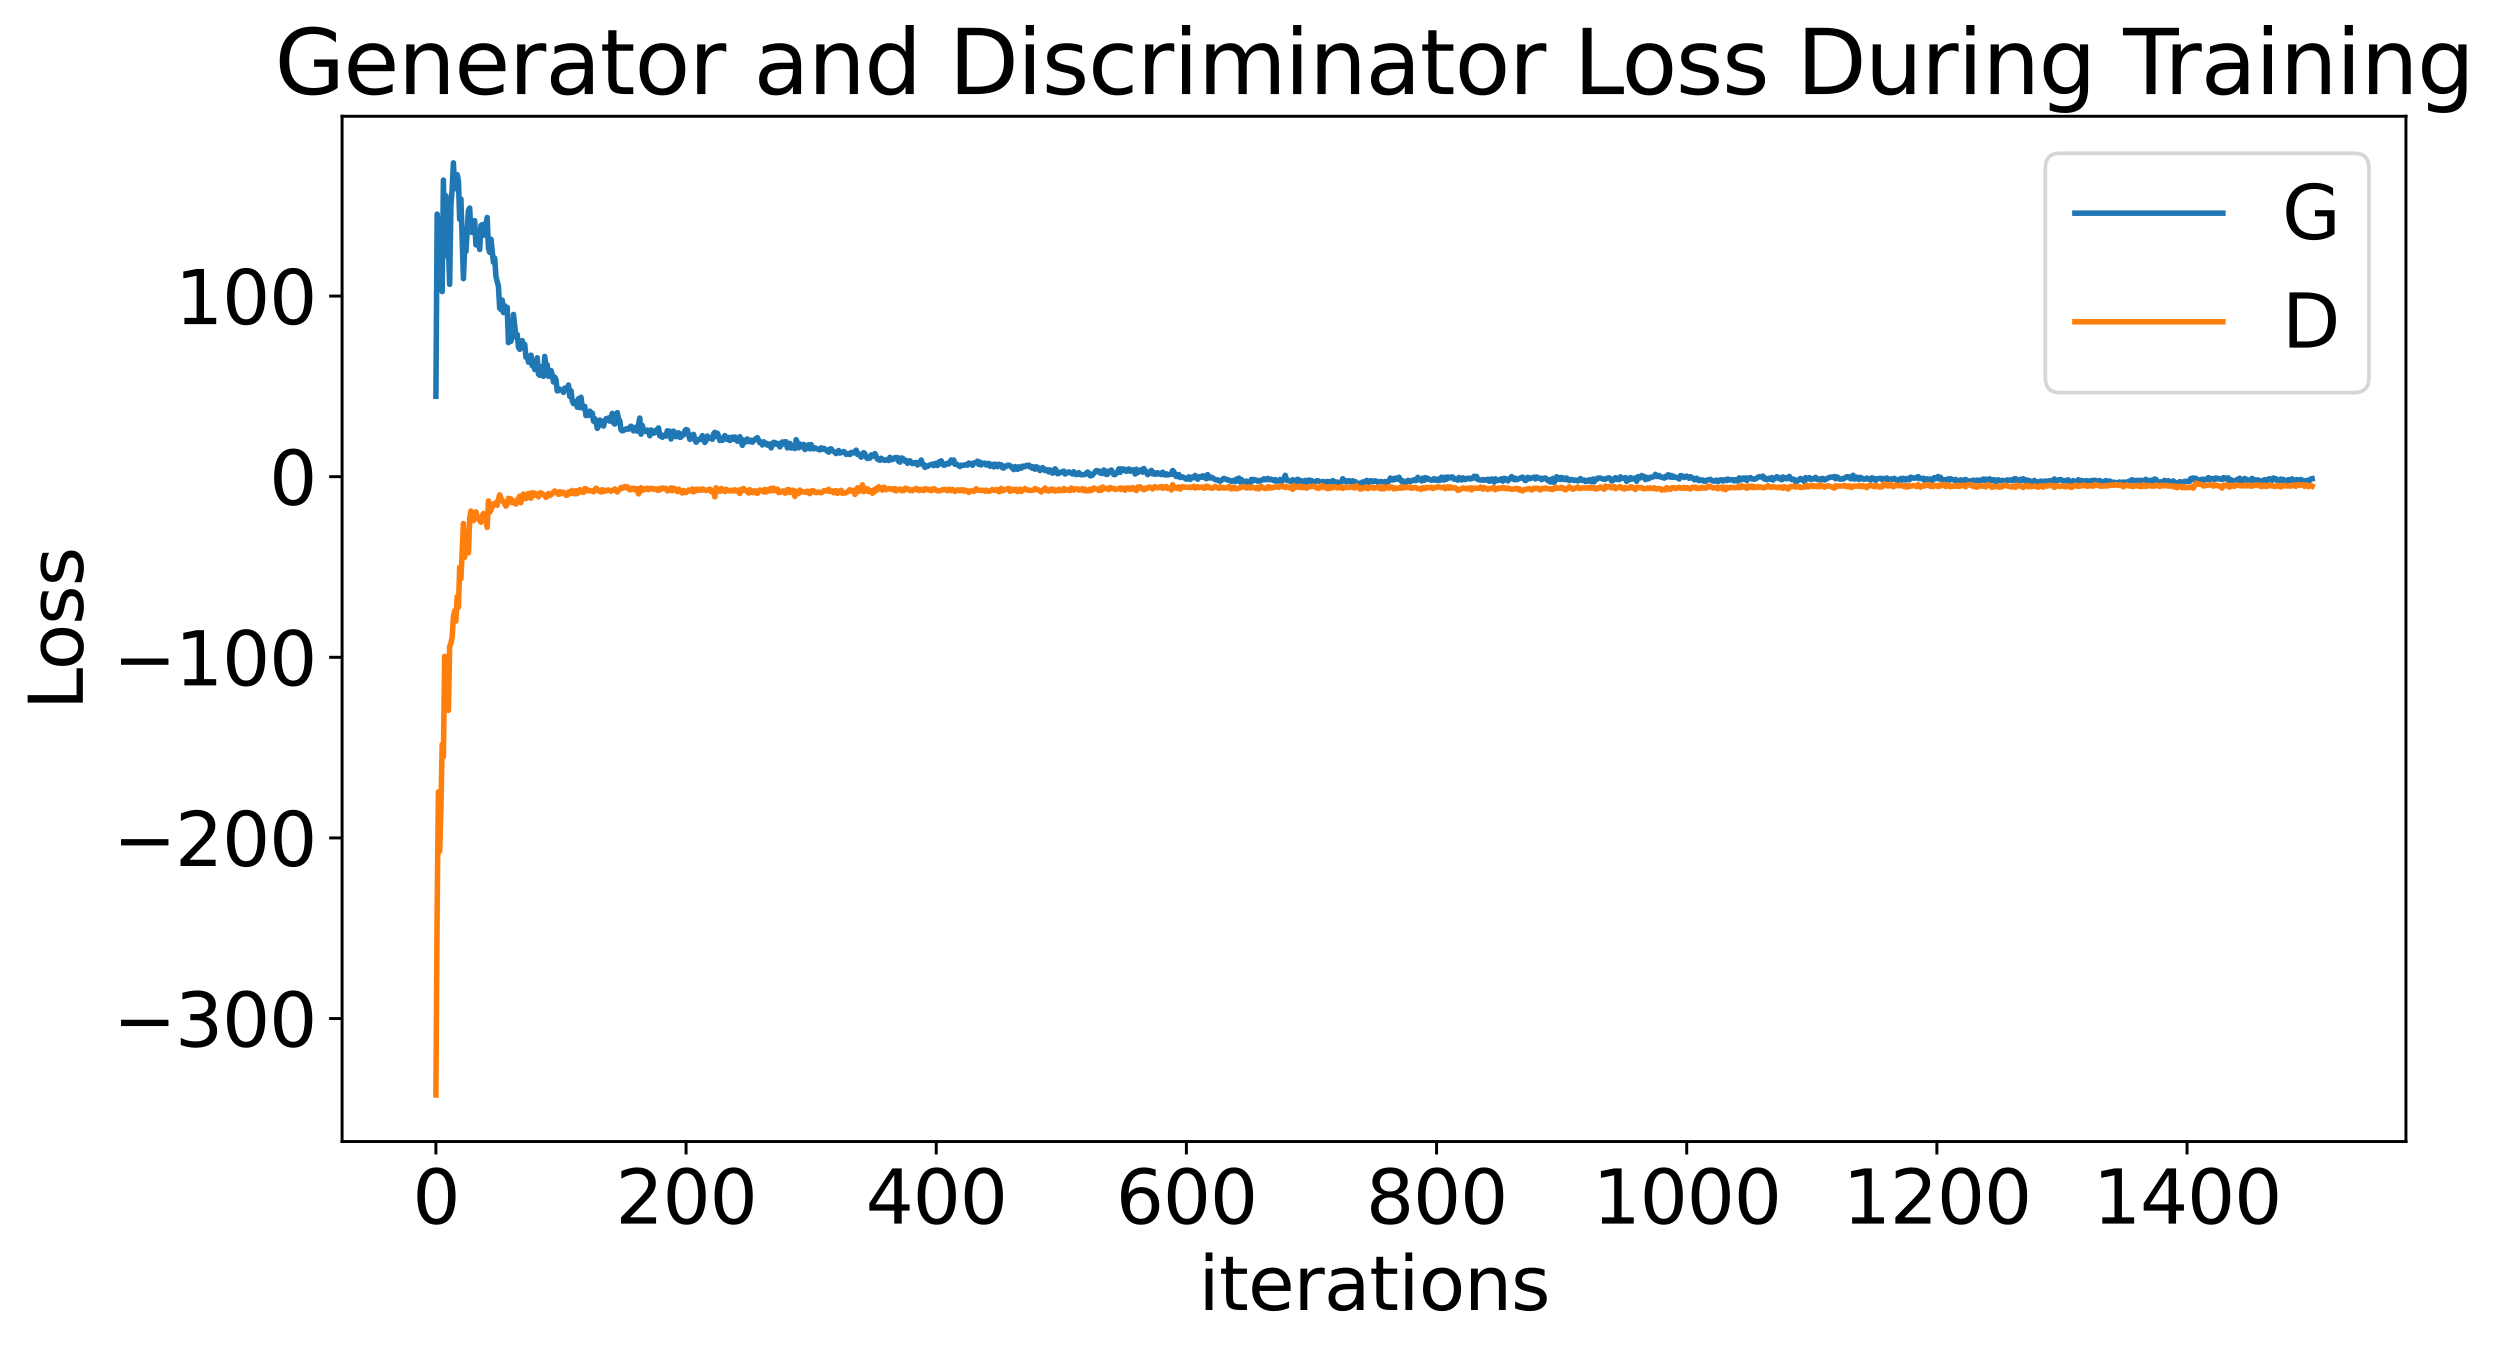 <?xml version="1.0" encoding="utf-8" standalone="no"?>
<!DOCTYPE svg PUBLIC "-//W3C//DTD SVG 1.1//EN"
  "http://www.w3.org/Graphics/SVG/1.1/DTD/svg11.dtd">
<svg xmlns:xlink="http://www.w3.org/1999/xlink" width="675.923pt" height="365.549pt" viewBox="0 0 675.923 365.549" xmlns="http://www.w3.org/2000/svg" version="1.1">
 <defs>
  <style type="text/css">*{stroke-linejoin: round; stroke-linecap: butt}</style>
 </defs>
 <g id="figure_1">
  <g id="patch_1">
   <path d="M 0 365.549 
L 675.923 365.549 
L 675.923 -0 
L 0 -0 
z
" style="fill: #ffffff"/>
  </g>
  <g id="axes_1">
   <g id="patch_2">
    <path d="M 92.491 308.636 
L 650.491 308.636 
L 650.491 31.436 
L 92.491 31.436 
z
" style="fill: #ffffff"/>
   </g>
   <g id="matplotlib.axis_1">
    <g id="xtick_1">
     <g id="line2d_1">
      <defs>
       <path id="mf2350b1d6c" d="M 0 0 
L 0 3.5 
" style="stroke: #000000; stroke-width: 0.8"/>
      </defs>
      <g>
       <use xlink:href="#mf2350b1d6c" x="117.854" y="308.636" style="stroke: #000000; stroke-width: 0.8"/>
      </g>
     </g>
     <g id="text_1">
      <!-- 0 -->
      <g transform="translate(111.492 330.833) scale(0.2 -0.2)">
       <defs>
        <path id="DejaVuSans-30" d="M 2034 4250 
Q 1547 4250 1301 3770 
Q 1056 3291 1056 2328 
Q 1056 1369 1301 889 
Q 1547 409 2034 409 
Q 2525 409 2770 889 
Q 3016 1369 3016 2328 
Q 3016 3291 2770 3770 
Q 2525 4250 2034 4250 
z
M 2034 4750 
Q 2819 4750 3233 4129 
Q 3647 3509 3647 2328 
Q 3647 1150 3233 529 
Q 2819 -91 2034 -91 
Q 1250 -91 836 529 
Q 422 1150 422 2328 
Q 422 3509 836 4129 
Q 1250 4750 2034 4750 
z
" transform="scale(0.016)"/>
       </defs>
       <use xlink:href="#DejaVuSans-30"/>
      </g>
     </g>
    </g>
    <g id="xtick_2">
     <g id="line2d_2">
      <g>
       <use xlink:href="#mf2350b1d6c" x="185.491" y="308.636" style="stroke: #000000; stroke-width: 0.8"/>
      </g>
     </g>
     <g id="text_2">
      <!-- 200 -->
      <g transform="translate(166.403 330.833) scale(0.2 -0.2)">
       <defs>
        <path id="DejaVuSans-32" d="M 1228 531 
L 3431 531 
L 3431 0 
L 469 0 
L 469 531 
Q 828 903 1448 1529 
Q 2069 2156 2228 2338 
Q 2531 2678 2651 2914 
Q 2772 3150 2772 3378 
Q 2772 3750 2511 3984 
Q 2250 4219 1831 4219 
Q 1534 4219 1204 4116 
Q 875 4013 500 3803 
L 500 4441 
Q 881 4594 1212 4672 
Q 1544 4750 1819 4750 
Q 2544 4750 2975 4387 
Q 3406 4025 3406 3419 
Q 3406 3131 3298 2873 
Q 3191 2616 2906 2266 
Q 2828 2175 2409 1742 
Q 1991 1309 1228 531 
z
" transform="scale(0.016)"/>
       </defs>
       <use xlink:href="#DejaVuSans-32"/>
       <use xlink:href="#DejaVuSans-30" x="63.623"/>
       <use xlink:href="#DejaVuSans-30" x="127.246"/>
      </g>
     </g>
    </g>
    <g id="xtick_3">
     <g id="line2d_3">
      <g>
       <use xlink:href="#mf2350b1d6c" x="253.127" y="308.636" style="stroke: #000000; stroke-width: 0.8"/>
      </g>
     </g>
     <g id="text_3">
      <!-- 400 -->
      <g transform="translate(234.039 330.833) scale(0.2 -0.2)">
       <defs>
        <path id="DejaVuSans-34" d="M 2419 4116 
L 825 1625 
L 2419 1625 
L 2419 4116 
z
M 2253 4666 
L 3047 4666 
L 3047 1625 
L 3713 1625 
L 3713 1100 
L 3047 1100 
L 3047 0 
L 2419 0 
L 2419 1100 
L 313 1100 
L 313 1709 
L 2253 4666 
z
" transform="scale(0.016)"/>
       </defs>
       <use xlink:href="#DejaVuSans-34"/>
       <use xlink:href="#DejaVuSans-30" x="63.623"/>
       <use xlink:href="#DejaVuSans-30" x="127.246"/>
      </g>
     </g>
    </g>
    <g id="xtick_4">
     <g id="line2d_4">
      <g>
       <use xlink:href="#mf2350b1d6c" x="320.763" y="308.636" style="stroke: #000000; stroke-width: 0.8"/>
      </g>
     </g>
     <g id="text_4">
      <!-- 600 -->
      <g transform="translate(301.676 330.833) scale(0.2 -0.2)">
       <defs>
        <path id="DejaVuSans-36" d="M 2113 2584 
Q 1688 2584 1439 2293 
Q 1191 2003 1191 1497 
Q 1191 994 1439 701 
Q 1688 409 2113 409 
Q 2538 409 2786 701 
Q 3034 994 3034 1497 
Q 3034 2003 2786 2293 
Q 2538 2584 2113 2584 
z
M 3366 4563 
L 3366 3988 
Q 3128 4100 2886 4159 
Q 2644 4219 2406 4219 
Q 1781 4219 1451 3797 
Q 1122 3375 1075 2522 
Q 1259 2794 1537 2939 
Q 1816 3084 2150 3084 
Q 2853 3084 3261 2657 
Q 3669 2231 3669 1497 
Q 3669 778 3244 343 
Q 2819 -91 2113 -91 
Q 1303 -91 875 529 
Q 447 1150 447 2328 
Q 447 3434 972 4092 
Q 1497 4750 2381 4750 
Q 2619 4750 2861 4703 
Q 3103 4656 3366 4563 
z
" transform="scale(0.016)"/>
       </defs>
       <use xlink:href="#DejaVuSans-36"/>
       <use xlink:href="#DejaVuSans-30" x="63.623"/>
       <use xlink:href="#DejaVuSans-30" x="127.246"/>
      </g>
     </g>
    </g>
    <g id="xtick_5">
     <g id="line2d_5">
      <g>
       <use xlink:href="#mf2350b1d6c" x="388.4" y="308.636" style="stroke: #000000; stroke-width: 0.8"/>
      </g>
     </g>
     <g id="text_5">
      <!-- 800 -->
      <g transform="translate(369.312 330.833) scale(0.2 -0.2)">
       <defs>
        <path id="DejaVuSans-38" d="M 2034 2216 
Q 1584 2216 1326 1975 
Q 1069 1734 1069 1313 
Q 1069 891 1326 650 
Q 1584 409 2034 409 
Q 2484 409 2743 651 
Q 3003 894 3003 1313 
Q 3003 1734 2745 1975 
Q 2488 2216 2034 2216 
z
M 1403 2484 
Q 997 2584 770 2862 
Q 544 3141 544 3541 
Q 544 4100 942 4425 
Q 1341 4750 2034 4750 
Q 2731 4750 3128 4425 
Q 3525 4100 3525 3541 
Q 3525 3141 3298 2862 
Q 3072 2584 2669 2484 
Q 3125 2378 3379 2068 
Q 3634 1759 3634 1313 
Q 3634 634 3220 271 
Q 2806 -91 2034 -91 
Q 1263 -91 848 271 
Q 434 634 434 1313 
Q 434 1759 690 2068 
Q 947 2378 1403 2484 
z
M 1172 3481 
Q 1172 3119 1398 2916 
Q 1625 2713 2034 2713 
Q 2441 2713 2670 2916 
Q 2900 3119 2900 3481 
Q 2900 3844 2670 4047 
Q 2441 4250 2034 4250 
Q 1625 4250 1398 4047 
Q 1172 3844 1172 3481 
z
" transform="scale(0.016)"/>
       </defs>
       <use xlink:href="#DejaVuSans-38"/>
       <use xlink:href="#DejaVuSans-30" x="63.623"/>
       <use xlink:href="#DejaVuSans-30" x="127.246"/>
      </g>
     </g>
    </g>
    <g id="xtick_6">
     <g id="line2d_6">
      <g>
       <use xlink:href="#mf2350b1d6c" x="456.036" y="308.636" style="stroke: #000000; stroke-width: 0.8"/>
      </g>
     </g>
     <g id="text_6">
      <!-- 1000 -->
      <g transform="translate(430.586 330.833) scale(0.2 -0.2)">
       <defs>
        <path id="DejaVuSans-31" d="M 794 531 
L 1825 531 
L 1825 4091 
L 703 3866 
L 703 4441 
L 1819 4666 
L 2450 4666 
L 2450 531 
L 3481 531 
L 3481 0 
L 794 0 
L 794 531 
z
" transform="scale(0.016)"/>
       </defs>
       <use xlink:href="#DejaVuSans-31"/>
       <use xlink:href="#DejaVuSans-30" x="63.623"/>
       <use xlink:href="#DejaVuSans-30" x="127.246"/>
       <use xlink:href="#DejaVuSans-30" x="190.869"/>
      </g>
     </g>
    </g>
    <g id="xtick_7">
     <g id="line2d_7">
      <g>
       <use xlink:href="#mf2350b1d6c" x="523.672" y="308.636" style="stroke: #000000; stroke-width: 0.8"/>
      </g>
     </g>
     <g id="text_7">
      <!-- 1200 -->
      <g transform="translate(498.222 330.833) scale(0.2 -0.2)">
       <use xlink:href="#DejaVuSans-31"/>
       <use xlink:href="#DejaVuSans-32" x="63.623"/>
       <use xlink:href="#DejaVuSans-30" x="127.246"/>
       <use xlink:href="#DejaVuSans-30" x="190.869"/>
      </g>
     </g>
    </g>
    <g id="xtick_8">
     <g id="line2d_8">
      <g>
       <use xlink:href="#mf2350b1d6c" x="591.309" y="308.636" style="stroke: #000000; stroke-width: 0.8"/>
      </g>
     </g>
     <g id="text_8">
      <!-- 1400 -->
      <g transform="translate(565.859 330.833) scale(0.2 -0.2)">
       <use xlink:href="#DejaVuSans-31"/>
       <use xlink:href="#DejaVuSans-34" x="63.623"/>
       <use xlink:href="#DejaVuSans-30" x="127.246"/>
       <use xlink:href="#DejaVuSans-30" x="190.869"/>
      </g>
     </g>
    </g>
    <g id="text_9">
     <!-- iterations -->
     <g transform="translate(324.036 354.189) scale(0.2 -0.2)">
      <defs>
       <path id="DejaVuSans-69" d="M 603 3500 
L 1178 3500 
L 1178 0 
L 603 0 
L 603 3500 
z
M 603 4863 
L 1178 4863 
L 1178 4134 
L 603 4134 
L 603 4863 
z
" transform="scale(0.016)"/>
       <path id="DejaVuSans-74" d="M 1172 4494 
L 1172 3500 
L 2356 3500 
L 2356 3053 
L 1172 3053 
L 1172 1153 
Q 1172 725 1289 603 
Q 1406 481 1766 481 
L 2356 481 
L 2356 0 
L 1766 0 
Q 1100 0 847 248 
Q 594 497 594 1153 
L 594 3053 
L 172 3053 
L 172 3500 
L 594 3500 
L 594 4494 
L 1172 4494 
z
" transform="scale(0.016)"/>
       <path id="DejaVuSans-65" d="M 3597 1894 
L 3597 1613 
L 953 1613 
Q 991 1019 1311 708 
Q 1631 397 2203 397 
Q 2534 397 2845 478 
Q 3156 559 3463 722 
L 3463 178 
Q 3153 47 2828 -22 
Q 2503 -91 2169 -91 
Q 1331 -91 842 396 
Q 353 884 353 1716 
Q 353 2575 817 3079 
Q 1281 3584 2069 3584 
Q 2775 3584 3186 3129 
Q 3597 2675 3597 1894 
z
M 3022 2063 
Q 3016 2534 2758 2815 
Q 2500 3097 2075 3097 
Q 1594 3097 1305 2825 
Q 1016 2553 972 2059 
L 3022 2063 
z
" transform="scale(0.016)"/>
       <path id="DejaVuSans-72" d="M 2631 2963 
Q 2534 3019 2420 3045 
Q 2306 3072 2169 3072 
Q 1681 3072 1420 2755 
Q 1159 2438 1159 1844 
L 1159 0 
L 581 0 
L 581 3500 
L 1159 3500 
L 1159 2956 
Q 1341 3275 1631 3429 
Q 1922 3584 2338 3584 
Q 2397 3584 2469 3576 
Q 2541 3569 2628 3553 
L 2631 2963 
z
" transform="scale(0.016)"/>
       <path id="DejaVuSans-61" d="M 2194 1759 
Q 1497 1759 1228 1600 
Q 959 1441 959 1056 
Q 959 750 1161 570 
Q 1363 391 1709 391 
Q 2188 391 2477 730 
Q 2766 1069 2766 1631 
L 2766 1759 
L 2194 1759 
z
M 3341 1997 
L 3341 0 
L 2766 0 
L 2766 531 
Q 2569 213 2275 61 
Q 1981 -91 1556 -91 
Q 1019 -91 701 211 
Q 384 513 384 1019 
Q 384 1609 779 1909 
Q 1175 2209 1959 2209 
L 2766 2209 
L 2766 2266 
Q 2766 2663 2505 2880 
Q 2244 3097 1772 3097 
Q 1472 3097 1187 3025 
Q 903 2953 641 2809 
L 641 3341 
Q 956 3463 1253 3523 
Q 1550 3584 1831 3584 
Q 2591 3584 2966 3190 
Q 3341 2797 3341 1997 
z
" transform="scale(0.016)"/>
       <path id="DejaVuSans-6f" d="M 1959 3097 
Q 1497 3097 1228 2736 
Q 959 2375 959 1747 
Q 959 1119 1226 758 
Q 1494 397 1959 397 
Q 2419 397 2687 759 
Q 2956 1122 2956 1747 
Q 2956 2369 2687 2733 
Q 2419 3097 1959 3097 
z
M 1959 3584 
Q 2709 3584 3137 3096 
Q 3566 2609 3566 1747 
Q 3566 888 3137 398 
Q 2709 -91 1959 -91 
Q 1206 -91 779 398 
Q 353 888 353 1747 
Q 353 2609 779 3096 
Q 1206 3584 1959 3584 
z
" transform="scale(0.016)"/>
       <path id="DejaVuSans-6e" d="M 3513 2113 
L 3513 0 
L 2938 0 
L 2938 2094 
Q 2938 2591 2744 2837 
Q 2550 3084 2163 3084 
Q 1697 3084 1428 2787 
Q 1159 2491 1159 1978 
L 1159 0 
L 581 0 
L 581 3500 
L 1159 3500 
L 1159 2956 
Q 1366 3272 1645 3428 
Q 1925 3584 2291 3584 
Q 2894 3584 3203 3211 
Q 3513 2838 3513 2113 
z
" transform="scale(0.016)"/>
       <path id="DejaVuSans-73" d="M 2834 3397 
L 2834 2853 
Q 2591 2978 2328 3040 
Q 2066 3103 1784 3103 
Q 1356 3103 1142 2972 
Q 928 2841 928 2578 
Q 928 2378 1081 2264 
Q 1234 2150 1697 2047 
L 1894 2003 
Q 2506 1872 2764 1633 
Q 3022 1394 3022 966 
Q 3022 478 2636 193 
Q 2250 -91 1575 -91 
Q 1294 -91 989 -36 
Q 684 19 347 128 
L 347 722 
Q 666 556 975 473 
Q 1284 391 1588 391 
Q 1994 391 2212 530 
Q 2431 669 2431 922 
Q 2431 1156 2273 1281 
Q 2116 1406 1581 1522 
L 1381 1569 
Q 847 1681 609 1914 
Q 372 2147 372 2553 
Q 372 3047 722 3315 
Q 1072 3584 1716 3584 
Q 2034 3584 2315 3537 
Q 2597 3491 2834 3397 
z
" transform="scale(0.016)"/>
      </defs>
      <use xlink:href="#DejaVuSans-69"/>
      <use xlink:href="#DejaVuSans-74" x="27.783"/>
      <use xlink:href="#DejaVuSans-65" x="66.992"/>
      <use xlink:href="#DejaVuSans-72" x="128.516"/>
      <use xlink:href="#DejaVuSans-61" x="169.629"/>
      <use xlink:href="#DejaVuSans-74" x="230.908"/>
      <use xlink:href="#DejaVuSans-69" x="270.117"/>
      <use xlink:href="#DejaVuSans-6f" x="297.9"/>
      <use xlink:href="#DejaVuSans-6e" x="359.082"/>
      <use xlink:href="#DejaVuSans-73" x="422.461"/>
     </g>
    </g>
   </g>
   <g id="matplotlib.axis_2">
    <g id="ytick_1">
     <g id="line2d_9">
      <defs>
       <path id="ma905eae974" d="M 0 0 
L -3.5 0 
" style="stroke: #000000; stroke-width: 0.8"/>
      </defs>
      <g>
       <use xlink:href="#ma905eae974" x="92.491" y="275.384" style="stroke: #000000; stroke-width: 0.8"/>
      </g>
     </g>
     <g id="text_10">
      <!-- −300 -->
      <g transform="translate(30.556 282.982) scale(0.2 -0.2)">
       <defs>
        <path id="DejaVuSans-2212" d="M 678 2272 
L 4684 2272 
L 4684 1741 
L 678 1741 
L 678 2272 
z
" transform="scale(0.016)"/>
        <path id="DejaVuSans-33" d="M 2597 2516 
Q 3050 2419 3304 2112 
Q 3559 1806 3559 1356 
Q 3559 666 3084 287 
Q 2609 -91 1734 -91 
Q 1441 -91 1130 -33 
Q 819 25 488 141 
L 488 750 
Q 750 597 1062 519 
Q 1375 441 1716 441 
Q 2309 441 2620 675 
Q 2931 909 2931 1356 
Q 2931 1769 2642 2001 
Q 2353 2234 1838 2234 
L 1294 2234 
L 1294 2753 
L 1863 2753 
Q 2328 2753 2575 2939 
Q 2822 3125 2822 3475 
Q 2822 3834 2567 4026 
Q 2313 4219 1838 4219 
Q 1578 4219 1281 4162 
Q 984 4106 628 3988 
L 628 4550 
Q 988 4650 1302 4700 
Q 1616 4750 1894 4750 
Q 2613 4750 3031 4423 
Q 3450 4097 3450 3541 
Q 3450 3153 3228 2886 
Q 3006 2619 2597 2516 
z
" transform="scale(0.016)"/>
       </defs>
       <use xlink:href="#DejaVuSans-2212"/>
       <use xlink:href="#DejaVuSans-33" x="83.789"/>
       <use xlink:href="#DejaVuSans-30" x="147.412"/>
       <use xlink:href="#DejaVuSans-30" x="211.035"/>
      </g>
     </g>
    </g>
    <g id="ytick_2">
     <g id="line2d_10">
      <g>
       <use xlink:href="#ma905eae974" x="92.491" y="226.549" style="stroke: #000000; stroke-width: 0.8"/>
      </g>
     </g>
     <g id="text_11">
      <!-- −200 -->
      <g transform="translate(30.556 234.147) scale(0.2 -0.2)">
       <use xlink:href="#DejaVuSans-2212"/>
       <use xlink:href="#DejaVuSans-32" x="83.789"/>
       <use xlink:href="#DejaVuSans-30" x="147.412"/>
       <use xlink:href="#DejaVuSans-30" x="211.035"/>
      </g>
     </g>
    </g>
    <g id="ytick_3">
     <g id="line2d_11">
      <g>
       <use xlink:href="#ma905eae974" x="92.491" y="177.714" style="stroke: #000000; stroke-width: 0.8"/>
      </g>
     </g>
     <g id="text_12">
      <!-- −100 -->
      <g transform="translate(30.556 185.312) scale(0.2 -0.2)">
       <use xlink:href="#DejaVuSans-2212"/>
       <use xlink:href="#DejaVuSans-31" x="83.789"/>
       <use xlink:href="#DejaVuSans-30" x="147.412"/>
       <use xlink:href="#DejaVuSans-30" x="211.035"/>
      </g>
     </g>
    </g>
    <g id="ytick_4">
     <g id="line2d_12">
      <g>
       <use xlink:href="#ma905eae974" x="92.491" y="128.879" style="stroke: #000000; stroke-width: 0.8"/>
      </g>
     </g>
     <g id="text_13">
      <!-- 0 -->
      <g transform="translate(72.766 136.477) scale(0.2 -0.2)">
       <use xlink:href="#DejaVuSans-30"/>
      </g>
     </g>
    </g>
    <g id="ytick_5">
     <g id="line2d_13">
      <g>
       <use xlink:href="#ma905eae974" x="92.491" y="80.044" style="stroke: #000000; stroke-width: 0.8"/>
      </g>
     </g>
     <g id="text_14">
      <!-- 100 -->
      <g transform="translate(47.316 87.642) scale(0.2 -0.2)">
       <use xlink:href="#DejaVuSans-31"/>
       <use xlink:href="#DejaVuSans-30" x="63.623"/>
       <use xlink:href="#DejaVuSans-30" x="127.246"/>
      </g>
     </g>
    </g>
    <g id="text_15">
     <!-- Loss -->
     <g transform="translate(22.397 191.971) rotate(-90) scale(0.2 -0.2)">
      <defs>
       <path id="DejaVuSans-4c" d="M 628 4666 
L 1259 4666 
L 1259 531 
L 3531 531 
L 3531 0 
L 628 0 
L 628 4666 
z
" transform="scale(0.016)"/>
      </defs>
      <use xlink:href="#DejaVuSans-4c"/>
      <use xlink:href="#DejaVuSans-6f" x="53.963"/>
      <use xlink:href="#DejaVuSans-73" x="115.145"/>
      <use xlink:href="#DejaVuSans-73" x="167.244"/>
     </g>
    </g>
   </g>
   <g id="line2d_14">
    <path d="M 117.854 107.144 
L 118.192 57.898 
L 118.531 62.589 
L 118.869 71.838 
L 119.207 72.058 
L 119.545 78.836 
L 119.883 48.7 
L 120.222 69.152 
L 120.56 52.93 
L 120.898 66.097 
L 121.236 66.553 
L 121.574 76.877 
L 121.912 55.497 
L 122.251 51.116 
L 122.589 44.036 
L 122.927 51.052 
L 123.265 50.556 
L 123.603 47.22 
L 123.942 48.867 
L 124.28 59.288 
L 124.618 53.815 
L 125.294 75.334 
L 125.632 66.979 
L 125.971 67.998 
L 126.647 56.908 
L 126.985 56.254 
L 127.323 62.684 
L 127.662 62.834 
L 128 61.865 
L 128.338 59.659 
L 128.676 66.22 
L 129.352 63.602 
L 129.691 67.449 
L 130.029 60.971 
L 130.367 60.752 
L 130.705 63.604 
L 131.72 58.814 
L 132.058 67.023 
L 132.396 68.229 
L 132.734 64.692 
L 133.411 70.902 
L 133.749 69.796 
L 134.087 74.729 
L 134.763 77.424 
L 135.102 83.332 
L 135.44 83.697 
L 135.778 81.139 
L 136.116 84.504 
L 136.454 82.654 
L 136.792 83.971 
L 137.131 83.117 
L 137.469 92.63 
L 137.807 90.33 
L 138.145 92.276 
L 138.483 90.397 
L 138.822 85.023 
L 139.498 91.155 
L 139.836 90.441 
L 140.174 93.864 
L 140.512 94.437 
L 140.851 92.706 
L 141.189 92.096 
L 141.527 93.933 
L 141.865 93.13 
L 142.203 96.577 
L 142.542 96.222 
L 142.88 97.916 
L 143.556 96.027 
L 143.894 98.866 
L 144.232 98.463 
L 144.571 99.901 
L 145.247 96.745 
L 145.585 101.116 
L 145.923 101.463 
L 146.262 99.408 
L 146.6 99.079 
L 146.938 101.749 
L 147.276 96.374 
L 147.614 98.878 
L 147.952 98.642 
L 148.291 101.755 
L 148.629 100.499 
L 148.967 100.197 
L 149.305 101.359 
L 149.643 103.278 
L 149.982 101.969 
L 150.32 102.624 
L 150.658 105.688 
L 150.996 105.592 
L 151.334 105.223 
L 151.672 105.443 
L 152.011 105.435 
L 152.349 106.081 
L 152.687 104.934 
L 153.363 105.439 
L 153.702 104.112 
L 154.04 107.187 
L 154.378 105.624 
L 154.716 108.334 
L 155.054 109.121 
L 155.392 108.514 
L 155.731 108.622 
L 156.069 110.089 
L 156.407 107.8 
L 156.745 110.201 
L 157.083 107.412 
L 157.422 110.289 
L 157.76 110.332 
L 158.098 109.868 
L 158.436 112.364 
L 158.774 111.385 
L 159.112 112.31 
L 159.451 111.154 
L 159.789 111.987 
L 160.127 111.672 
L 160.465 113.863 
L 160.803 113.192 
L 161.142 114.015 
L 161.48 115.818 
L 161.818 115.191 
L 162.156 113.57 
L 162.494 114.282 
L 162.832 113.888 
L 163.171 115.181 
L 163.509 113.979 
L 163.847 113.208 
L 164.185 113.577 
L 164.523 112.998 
L 164.862 113.869 
L 165.538 111.774 
L 165.876 114.315 
L 166.214 114.652 
L 166.552 113.951 
L 166.891 111.565 
L 167.229 113.268 
L 167.567 113.724 
L 167.905 116.218 
L 168.243 116.483 
L 168.92 116.223 
L 169.258 115.955 
L 169.934 116.044 
L 170.272 115.516 
L 170.611 115.237 
L 170.949 115.527 
L 171.287 116.5 
L 171.625 115.702 
L 171.963 115.514 
L 172.302 116.567 
L 172.978 113.034 
L 173.316 117.386 
L 173.654 115.03 
L 173.992 116.114 
L 174.669 116.686 
L 175.007 116.285 
L 175.345 116.383 
L 175.683 117.81 
L 176.022 116.248 
L 176.698 117.118 
L 177.036 116.979 
L 177.374 116.266 
L 177.712 116.829 
L 178.051 115.705 
L 178.389 117.849 
L 178.727 117.517 
L 179.065 118.218 
L 179.403 117.791 
L 179.742 117.614 
L 180.08 117.926 
L 180.418 116.472 
L 180.756 116.634 
L 181.094 116.587 
L 181.432 118.687 
L 181.771 117.391 
L 182.109 116.58 
L 182.447 116.951 
L 182.785 118.059 
L 183.462 116.999 
L 183.8 118.228 
L 184.138 118.162 
L 184.476 117.315 
L 184.814 117.584 
L 185.152 116.539 
L 185.491 116.131 
L 185.829 116.252 
L 186.505 118.78 
L 186.843 117.676 
L 187.182 117.951 
L 187.52 117.441 
L 187.858 118.887 
L 188.196 119.556 
L 188.872 118.792 
L 189.549 118.798 
L 189.887 117.779 
L 190.563 119.614 
L 190.902 119.139 
L 191.24 117.891 
L 191.578 118.491 
L 192.254 118.426 
L 192.592 118.76 
L 192.931 117.305 
L 193.269 116.889 
L 193.607 118.019 
L 193.945 117.121 
L 194.283 117.852 
L 194.622 119.094 
L 194.96 118.677 
L 195.298 119.082 
L 195.636 118.623 
L 195.974 117.769 
L 196.651 118.825 
L 196.989 118.267 
L 197.327 119.092 
L 197.665 118.888 
L 198.003 118.195 
L 198.342 118.752 
L 198.68 118.149 
L 199.018 118.431 
L 199.356 119.302 
L 200.032 118.081 
L 200.709 120.399 
L 201.047 118.94 
L 201.385 119.59 
L 202.062 118.686 
L 202.4 119.38 
L 202.738 119.397 
L 203.076 119.043 
L 203.414 119.562 
L 204.091 118.768 
L 204.767 118.335 
L 205.443 119.719 
L 205.782 119.506 
L 206.12 120.306 
L 206.458 119.455 
L 206.796 119.947 
L 207.134 119.823 
L 207.472 120.358 
L 208.149 120.023 
L 208.487 121.097 
L 208.825 120.173 
L 209.163 119.596 
L 209.502 119.661 
L 209.84 120.088 
L 210.178 119.862 
L 210.516 120.239 
L 210.854 120.832 
L 211.192 119.818 
L 211.531 119.497 
L 211.869 120.018 
L 212.207 119.449 
L 212.545 119.439 
L 212.883 121.084 
L 213.222 120.897 
L 213.56 119.887 
L 213.898 121.116 
L 214.236 121.079 
L 214.574 120.582 
L 214.912 121.268 
L 215.251 118.883 
L 215.589 119.746 
L 215.927 121.083 
L 216.265 120.035 
L 216.603 120.556 
L 216.942 120.845 
L 217.28 120.158 
L 217.618 121.522 
L 218.294 121.102 
L 218.632 120.238 
L 218.971 121.339 
L 219.309 120.2 
L 219.647 121.283 
L 219.985 121.328 
L 220.323 121.091 
L 221.676 121.637 
L 222.014 121.078 
L 222.352 121.476 
L 222.691 121.201 
L 223.029 121.4 
L 223.705 122.001 
L 224.043 122.243 
L 224.382 121.401 
L 224.72 121.359 
L 225.058 121.848 
L 225.734 122.28 
L 226.072 122.623 
L 226.411 122.336 
L 226.749 121.807 
L 227.087 122.501 
L 228.102 122.077 
L 228.44 122.28 
L 228.778 122.86 
L 229.454 122.666 
L 229.792 122.895 
L 230.131 122.339 
L 230.807 122.452 
L 231.483 121.708 
L 231.822 122.86 
L 232.16 122.668 
L 232.836 123.603 
L 233.512 122.383 
L 233.851 122.727 
L 234.189 123.602 
L 234.527 123.963 
L 234.865 123.736 
L 235.203 123.857 
L 235.542 122.995 
L 235.88 123.004 
L 236.218 123.311 
L 236.556 122.641 
L 237.232 124.149 
L 237.909 124.441 
L 238.247 123.901 
L 238.585 124.3 
L 238.923 124.293 
L 239.262 124.465 
L 239.938 124.244 
L 240.276 124.512 
L 240.614 123.638 
L 240.952 124.308 
L 241.629 124.128 
L 241.967 123.726 
L 242.643 123.724 
L 242.982 124.74 
L 243.32 124.95 
L 243.658 123.839 
L 243.996 123.885 
L 244.334 124.165 
L 244.672 124.699 
L 245.011 124.509 
L 245.349 125.245 
L 246.025 124.571 
L 246.363 125.132 
L 246.702 125.364 
L 247.378 125.051 
L 247.716 125.055 
L 248.054 125.719 
L 248.392 125.033 
L 248.731 125.357 
L 249.069 124.377 
L 249.407 125.585 
L 249.745 125.558 
L 250.083 126.362 
L 250.422 125.95 
L 250.76 126.09 
L 251.098 125.831 
L 252.112 125.499 
L 252.451 125.889 
L 252.789 125.333 
L 253.127 125.287 
L 253.465 125.851 
L 253.803 124.967 
L 254.48 124.594 
L 254.818 125.561 
L 255.156 125.775 
L 255.494 125.728 
L 255.832 125.337 
L 256.171 125.302 
L 256.509 125.452 
L 257.185 124.365 
L 257.523 125.078 
L 257.862 124.379 
L 258.2 125.539 
L 258.538 125.435 
L 259.552 126.135 
L 259.891 125.767 
L 260.229 125.846 
L 261.243 125.635 
L 261.582 125.767 
L 261.92 125.192 
L 262.258 125.428 
L 262.596 125.35 
L 262.934 125.79 
L 263.272 125.161 
L 263.949 125.094 
L 264.287 124.689 
L 264.625 125.55 
L 264.963 124.967 
L 265.302 125.7 
L 265.64 125.229 
L 265.978 125.31 
L 266.316 125.213 
L 266.654 125.708 
L 266.992 125.588 
L 267.331 125.288 
L 267.669 126.055 
L 268.007 125.553 
L 268.345 125.544 
L 268.683 126.227 
L 269.022 125.488 
L 269.698 126.172 
L 270.036 125.514 
L 270.374 125.794 
L 270.712 125.659 
L 271.051 126.502 
L 271.389 126.526 
L 271.727 126.032 
L 272.065 126.09 
L 272.403 125.782 
L 272.742 125.779 
L 273.08 125.889 
L 274.094 126.962 
L 274.432 126.142 
L 275.109 126.915 
L 275.447 126.207 
L 276.123 126.591 
L 276.462 126.028 
L 277.138 126.178 
L 277.476 125.842 
L 277.814 125.926 
L 278.152 125.752 
L 278.491 126.262 
L 278.829 126.078 
L 279.167 126.604 
L 279.505 126.238 
L 279.843 126.862 
L 280.182 126.204 
L 280.52 126.376 
L 281.196 127.225 
L 281.534 126.901 
L 281.872 126.415 
L 282.211 126.696 
L 282.549 127.224 
L 283.225 126.999 
L 283.563 127.609 
L 283.902 127.061 
L 284.24 127.279 
L 284.578 127.93 
L 284.916 127.682 
L 285.254 126.765 
L 285.592 127.21 
L 285.931 128.075 
L 286.269 127.984 
L 286.945 127.601 
L 287.283 127.585 
L 287.622 127.371 
L 287.96 128.155 
L 288.974 127.582 
L 289.989 128.135 
L 290.327 127.55 
L 290.665 128.18 
L 291.003 128.322 
L 291.342 128.221 
L 291.68 127.773 
L 292.018 128.274 
L 292.356 128.376 
L 293.371 128.273 
L 294.047 127.627 
L 294.385 127.882 
L 294.723 128.622 
L 295.062 128.624 
L 295.4 128.38 
L 296.414 127.226 
L 296.752 127.476 
L 297.091 127.336 
L 297.429 127.884 
L 298.105 128.029 
L 298.443 127.076 
L 298.782 127.339 
L 299.12 128.282 
L 299.458 128.207 
L 299.796 127.373 
L 300.134 127.572 
L 300.472 127.078 
L 301.149 128.311 
L 301.487 128.308 
L 302.163 127.581 
L 302.502 126.765 
L 302.84 127.734 
L 303.178 126.768 
L 303.516 126.897 
L 303.854 126.814 
L 304.192 127.304 
L 304.531 127.431 
L 304.869 126.938 
L 305.207 126.795 
L 305.545 127.407 
L 306.222 127.014 
L 306.56 127.122 
L 306.898 128.153 
L 307.236 126.858 
L 307.574 127.826 
L 307.912 127.222 
L 308.251 127.428 
L 308.589 126.995 
L 308.927 127.659 
L 309.265 126.673 
L 309.603 127.574 
L 309.942 127.432 
L 310.28 128.323 
L 310.618 128.007 
L 310.956 127.952 
L 311.294 127.181 
L 311.632 128.106 
L 311.971 127.73 
L 312.309 128.242 
L 312.647 128.175 
L 312.985 127.806 
L 313.323 128.142 
L 313.662 128.107 
L 314 128.313 
L 314.338 127.662 
L 315.014 128.424 
L 315.352 128.113 
L 315.691 128.424 
L 316.367 128.212 
L 316.705 128.25 
L 317.043 127.226 
L 317.382 127.539 
L 317.72 128.461 
L 318.058 128.842 
L 318.396 128.382 
L 318.734 128.311 
L 319.072 129.099 
L 319.749 128.93 
L 320.425 129.346 
L 320.763 129.571 
L 321.102 129.133 
L 321.44 128.924 
L 321.778 129.617 
L 322.454 128.979 
L 322.792 129.157 
L 323.131 128.54 
L 323.807 129.569 
L 324.145 128.962 
L 324.483 128.878 
L 324.822 129.052 
L 325.16 128.657 
L 325.498 128.694 
L 325.836 129.237 
L 326.174 129.44 
L 326.512 128.315 
L 326.851 129.085 
L 327.189 129.259 
L 327.527 129.021 
L 328.542 129.654 
L 328.88 129.76 
L 329.218 129.737 
L 329.556 129.99 
L 329.894 130.095 
L 330.909 129.332 
L 331.247 129.546 
L 331.585 129.575 
L 331.923 129.788 
L 332.262 129.783 
L 332.938 130.133 
L 333.614 129.864 
L 333.952 130.227 
L 334.291 129.522 
L 334.629 129.92 
L 334.967 129.267 
L 335.305 130.363 
L 335.643 129.672 
L 335.982 130.1 
L 336.32 130.124 
L 336.658 130.386 
L 336.996 130.077 
L 337.334 130.469 
L 337.672 130.247 
L 338.011 130.503 
L 338.349 129.623 
L 338.687 130.044 
L 339.025 129.638 
L 339.363 129.852 
L 339.702 129.821 
L 340.04 130.095 
L 340.378 129.916 
L 340.716 130.056 
L 341.731 129.463 
L 342.069 129.723 
L 342.407 129.679 
L 342.745 129.345 
L 343.083 129.698 
L 343.422 129.557 
L 343.76 129.591 
L 344.098 129.845 
L 344.436 129.945 
L 344.774 129.664 
L 345.112 130.115 
L 345.451 129.911 
L 345.789 130.04 
L 346.127 129.634 
L 346.465 130.248 
L 346.803 129.693 
L 347.142 129.575 
L 347.48 128.502 
L 347.818 129.834 
L 348.156 129.795 
L 349.171 130.26 
L 349.509 129.709 
L 349.847 130.614 
L 350.185 129.823 
L 350.523 130.118 
L 350.862 129.589 
L 351.2 130.486 
L 351.538 129.887 
L 352.552 130.319 
L 352.891 129.869 
L 353.229 130.428 
L 353.905 129.778 
L 354.243 130.07 
L 354.582 129.903 
L 354.92 130.419 
L 355.258 130.242 
L 355.596 130.276 
L 355.934 130.006 
L 356.272 129.965 
L 357.287 130.486 
L 357.625 130.163 
L 357.963 130.54 
L 358.302 130.736 
L 358.64 130.176 
L 359.316 130.229 
L 359.654 130.476 
L 359.992 130.424 
L 360.331 129.925 
L 361.007 130.364 
L 361.683 130.356 
L 362.022 130.74 
L 362.36 130.695 
L 362.698 130.334 
L 363.036 129.444 
L 364.051 130.348 
L 364.389 130.021 
L 364.727 129.961 
L 365.065 130.083 
L 365.403 130.398 
L 365.742 129.983 
L 366.08 130.562 
L 366.418 130.213 
L 366.756 130.605 
L 367.094 131.294 
L 367.432 130.741 
L 367.771 130.589 
L 368.109 130.823 
L 368.447 130.283 
L 368.785 130.687 
L 369.123 130.504 
L 369.462 129.905 
L 369.8 130.647 
L 370.476 129.985 
L 370.814 129.977 
L 371.152 130.224 
L 371.491 130.193 
L 371.829 129.998 
L 372.167 130.136 
L 372.505 130.397 
L 373.182 130.168 
L 373.858 130.305 
L 374.196 130.505 
L 374.534 130.182 
L 374.872 130.489 
L 375.549 130.092 
L 375.887 129.265 
L 376.225 129.368 
L 376.563 129.749 
L 376.902 129.728 
L 377.24 129.272 
L 377.578 129.346 
L 377.916 129.595 
L 378.254 129.032 
L 378.931 130.164 
L 379.269 130.016 
L 379.607 130.398 
L 379.945 130.497 
L 380.283 130.284 
L 380.622 129.896 
L 380.96 129.952 
L 381.298 130.229 
L 381.636 129.924 
L 381.974 129.946 
L 382.312 129.703 
L 382.651 129.929 
L 382.989 129.875 
L 383.327 129.066 
L 383.665 129.61 
L 384.003 129.641 
L 384.342 130.025 
L 384.68 129.283 
L 385.018 129.888 
L 385.356 129.134 
L 385.694 129.594 
L 386.032 129.31 
L 386.371 129.619 
L 387.047 129.876 
L 387.723 129.414 
L 388.062 129.847 
L 388.4 129.839 
L 388.738 129.533 
L 389.076 129.929 
L 389.414 129.814 
L 389.752 129.002 
L 390.429 129.803 
L 390.767 129.036 
L 391.105 129.567 
L 391.443 128.964 
L 391.782 129.21 
L 392.12 129.202 
L 392.458 128.939 
L 392.796 128.993 
L 393.134 129.552 
L 393.472 129.595 
L 393.811 129.5 
L 394.149 129.813 
L 394.487 129.091 
L 394.825 129.534 
L 395.163 129.78 
L 395.502 129.193 
L 395.84 129.568 
L 396.178 129.664 
L 396.516 129.338 
L 396.854 129.403 
L 397.192 129.269 
L 397.531 129.506 
L 398.207 129.272 
L 398.545 128.771 
L 398.883 129.283 
L 399.222 128.818 
L 399.56 129.649 
L 400.236 129.777 
L 400.574 129.828 
L 400.912 129.643 
L 401.251 129.849 
L 401.589 129.708 
L 401.927 129.771 
L 402.265 129.565 
L 402.603 130.119 
L 402.942 130.013 
L 403.28 129.505 
L 403.618 129.831 
L 403.956 130.334 
L 404.294 129.458 
L 404.632 129.94 
L 404.971 129.909 
L 405.309 129.673 
L 405.647 129.825 
L 405.985 129.425 
L 406.323 130.087 
L 406.662 129.327 
L 407 129.395 
L 407.676 130.025 
L 408.014 129.458 
L 408.352 129.465 
L 408.691 128.856 
L 409.367 129.676 
L 409.705 129.273 
L 410.043 129.699 
L 411.058 129.276 
L 411.396 129.06 
L 411.734 129.019 
L 412.072 129.603 
L 412.411 129.919 
L 412.749 129.743 
L 413.087 129.039 
L 413.425 129.41 
L 413.763 129.372 
L 414.102 129.181 
L 414.44 129.178 
L 414.778 129.014 
L 415.116 129.493 
L 415.454 128.963 
L 415.792 129.275 
L 416.469 129.294 
L 416.807 129.699 
L 417.145 129.334 
L 417.483 129.365 
L 417.822 129.227 
L 418.498 129.937 
L 418.836 129.695 
L 419.174 130.339 
L 419.512 130.203 
L 419.851 129.357 
L 420.189 130.455 
L 420.865 128.906 
L 421.203 129.543 
L 421.542 129.14 
L 421.88 129.622 
L 422.218 129.102 
L 422.556 129.625 
L 422.894 129.298 
L 423.232 129.666 
L 423.571 129.234 
L 424.247 129.929 
L 424.923 129.624 
L 425.6 129.902 
L 425.938 129.783 
L 426.614 130.01 
L 426.952 129.78 
L 427.291 129.398 
L 427.629 129.898 
L 428.305 129.8 
L 428.643 130.197 
L 428.982 129.902 
L 429.32 130.106 
L 429.658 129.725 
L 430.334 130.254 
L 430.672 129.517 
L 431.011 130.249 
L 431.349 129.544 
L 431.687 129.597 
L 432.025 129.27 
L 432.702 129.249 
L 433.378 129.526 
L 434.054 129.564 
L 434.392 129.311 
L 435.069 129.2 
L 435.407 129.415 
L 435.745 130.05 
L 436.083 129.88 
L 436.76 129.14 
L 437.098 129.623 
L 437.436 129.334 
L 437.774 129.695 
L 438.112 128.93 
L 438.451 129.217 
L 439.127 129.405 
L 439.465 129.137 
L 439.803 130.16 
L 440.142 129.431 
L 440.48 129.717 
L 440.818 129.12 
L 441.156 129.539 
L 441.832 129.266 
L 442.171 129.493 
L 442.509 130.105 
L 442.847 128.874 
L 443.523 129.196 
L 443.862 128.567 
L 444.2 129.01 
L 444.538 128.841 
L 444.876 129.667 
L 445.214 129.076 
L 445.552 129.47 
L 445.891 129.376 
L 446.229 129.002 
L 446.567 129.032 
L 447.243 128.839 
L 447.582 128.246 
L 447.92 128.814 
L 448.258 128.827 
L 448.596 128.567 
L 448.934 128.928 
L 449.272 129.098 
L 449.611 128.994 
L 449.949 129.273 
L 450.287 128.839 
L 450.625 128.999 
L 450.963 128.378 
L 451.302 128.44 
L 451.64 129.01 
L 451.978 128.581 
L 452.316 129.051 
L 452.654 128.846 
L 452.992 129.087 
L 453.669 129.157 
L 454.007 129.511 
L 454.345 128.576 
L 455.022 128.76 
L 455.36 129.086 
L 456.036 128.731 
L 456.712 129.324 
L 457.051 128.882 
L 457.389 129.2 
L 457.727 129.261 
L 458.065 129.715 
L 458.403 129.606 
L 458.742 129.302 
L 459.08 129.802 
L 459.418 129.95 
L 459.756 129.7 
L 460.094 129.874 
L 460.432 129.8 
L 460.771 130.122 
L 461.109 130.1 
L 461.447 129.823 
L 462.462 129.595 
L 462.8 129.906 
L 463.476 130.102 
L 463.814 129.877 
L 464.152 129.822 
L 464.491 130.242 
L 464.829 129.83 
L 465.505 129.707 
L 465.843 130.057 
L 466.52 129.658 
L 466.858 129.922 
L 467.196 129.512 
L 467.534 129.8 
L 468.211 129.697 
L 468.549 129.698 
L 468.887 130.047 
L 469.225 129.714 
L 469.563 129.811 
L 469.902 130.064 
L 470.24 129.193 
L 470.578 129.725 
L 470.916 129.657 
L 471.254 129.248 
L 471.592 129.568 
L 471.931 129.22 
L 472.269 129.909 
L 472.607 129.258 
L 472.945 129.275 
L 473.283 129.128 
L 473.622 129.496 
L 473.96 129.474 
L 474.298 129.576 
L 474.974 129.3 
L 475.312 129.009 
L 475.651 128.87 
L 476.327 129.004 
L 476.665 128.737 
L 477.003 129.502 
L 477.342 129.273 
L 477.68 129.694 
L 478.356 129.298 
L 478.694 129.58 
L 479.032 129.122 
L 479.371 129.784 
L 479.709 129.3 
L 480.047 129.314 
L 480.385 128.891 
L 480.723 129.019 
L 481.062 129.439 
L 481.4 129.238 
L 481.738 129.727 
L 482.076 128.955 
L 482.414 129.386 
L 482.752 129.172 
L 483.091 129.462 
L 483.767 128.808 
L 484.105 129.434 
L 484.443 129.658 
L 484.782 129.521 
L 485.12 129.65 
L 485.458 130.222 
L 486.134 129.945 
L 486.472 129.565 
L 486.811 129.363 
L 487.149 129.733 
L 487.487 129.706 
L 487.825 130.182 
L 488.163 129.13 
L 488.502 129.499 
L 489.178 129.124 
L 489.516 129.637 
L 489.854 129.442 
L 490.192 129.511 
L 490.869 129.059 
L 491.207 129.609 
L 491.883 129.498 
L 492.222 129.798 
L 492.56 129.384 
L 492.898 129.356 
L 493.236 129.781 
L 494.251 129.271 
L 494.589 129.065 
L 495.265 128.984 
L 495.603 129.063 
L 495.942 128.854 
L 496.28 129.447 
L 496.618 128.936 
L 496.956 129.123 
L 497.294 129.497 
L 497.632 129.571 
L 497.971 129.448 
L 498.309 129.525 
L 498.647 129.226 
L 498.985 129.211 
L 499.323 128.875 
L 500 128.953 
L 500.338 129.463 
L 501.014 128.496 
L 501.352 129.54 
L 502.029 128.992 
L 502.367 129.523 
L 502.705 129.607 
L 503.043 129.064 
L 503.72 129.514 
L 504.058 129.58 
L 504.396 129.492 
L 504.734 129.262 
L 505.072 129.511 
L 505.411 129.446 
L 505.749 129.803 
L 506.087 129.185 
L 506.425 129.379 
L 506.763 129.356 
L 507.102 129.889 
L 507.44 129.524 
L 507.778 129.385 
L 508.454 129.337 
L 508.792 129.623 
L 509.131 129.36 
L 509.469 129.582 
L 509.807 129.512 
L 510.145 129.219 
L 510.483 129.683 
L 510.822 129.576 
L 511.16 129.732 
L 511.498 129.452 
L 511.836 129.573 
L 512.174 129.344 
L 512.851 129.837 
L 513.189 129.896 
L 513.865 129.397 
L 514.203 129.841 
L 514.542 129.315 
L 514.88 129.48 
L 515.218 129.788 
L 515.556 129.379 
L 515.894 129.465 
L 516.232 129.73 
L 516.571 129.02 
L 516.909 129.2 
L 517.585 129.305 
L 517.923 129.14 
L 518.262 129.28 
L 518.6 128.852 
L 518.938 129.392 
L 519.276 129.306 
L 519.614 129.433 
L 519.952 129.292 
L 520.291 129.882 
L 520.967 129.443 
L 521.305 129.71 
L 521.982 129.48 
L 522.32 129.938 
L 522.658 129.64 
L 522.996 129.129 
L 523.334 129.436 
L 523.672 129.312 
L 524.011 128.821 
L 524.349 129.516 
L 524.687 129.08 
L 525.025 129.726 
L 525.363 129.961 
L 525.702 129.695 
L 526.04 129.865 
L 526.716 129.468 
L 527.054 129.836 
L 527.392 129.452 
L 527.731 129.632 
L 528.069 129.686 
L 528.407 129.868 
L 528.745 129.625 
L 529.083 130.04 
L 529.76 130.173 
L 530.098 129.724 
L 530.436 129.866 
L 530.774 130.189 
L 531.112 129.741 
L 531.451 129.63 
L 531.789 130.438 
L 532.465 129.984 
L 532.803 130.25 
L 533.48 129.815 
L 534.156 129.998 
L 534.494 129.801 
L 534.832 129.998 
L 535.171 129.817 
L 535.509 129.829 
L 535.847 129.968 
L 536.185 129.531 
L 536.523 129.761 
L 536.862 129.557 
L 537.2 130.348 
L 537.538 130.706 
L 537.876 129.45 
L 538.214 129.926 
L 538.552 129.677 
L 538.891 129.984 
L 539.229 129.713 
L 539.567 130.189 
L 539.905 130.128 
L 540.243 129.718 
L 540.582 129.963 
L 540.92 129.995 
L 541.258 129.875 
L 541.596 129.925 
L 541.934 130.364 
L 542.611 129.751 
L 542.949 129.893 
L 543.625 129.749 
L 543.963 129.946 
L 544.302 129.839 
L 544.64 129.419 
L 544.978 129.424 
L 545.316 130.136 
L 545.654 129.76 
L 545.992 130.017 
L 546.331 129.576 
L 546.669 129.969 
L 547.007 129.44 
L 547.345 129.69 
L 547.683 130.1 
L 548.022 129.791 
L 548.36 129.967 
L 548.698 129.945 
L 549.374 130.353 
L 550.051 129.895 
L 550.389 130.272 
L 550.727 130.36 
L 551.065 130.291 
L 551.403 130.449 
L 551.742 130.069 
L 552.418 130.289 
L 552.756 130.071 
L 553.094 130.243 
L 553.432 130.058 
L 553.771 130.358 
L 554.109 129.982 
L 554.785 130.052 
L 555.462 129.5 
L 555.8 130.502 
L 556.138 129.998 
L 556.814 129.663 
L 557.152 129.655 
L 557.491 129.877 
L 558.167 130.057 
L 558.505 129.903 
L 558.843 129.989 
L 559.182 129.723 
L 559.52 130.42 
L 559.858 130.168 
L 560.196 130.514 
L 560.534 129.932 
L 560.872 130.543 
L 561.211 130.324 
L 561.549 130.274 
L 561.887 129.717 
L 562.225 129.948 
L 562.902 129.908 
L 563.24 130.188 
L 563.916 130.01 
L 564.254 129.959 
L 564.592 130.129 
L 565.945 129.856 
L 566.283 129.953 
L 566.622 129.875 
L 566.96 130.239 
L 567.636 129.93 
L 568.312 130.216 
L 568.651 130.517 
L 568.989 130.116 
L 569.327 129.945 
L 569.665 130.249 
L 570.003 130.063 
L 570.68 130.152 
L 571.018 130.517 
L 571.694 130.375 
L 572.032 130.605 
L 572.371 130.48 
L 572.709 130.81 
L 573.047 130.311 
L 573.385 130.8 
L 573.723 130.85 
L 574.062 130.317 
L 574.738 130.517 
L 575.076 130.276 
L 575.414 130.292 
L 576.091 129.936 
L 576.429 129.705 
L 576.767 129.969 
L 577.105 129.9 
L 577.443 130.111 
L 577.782 129.865 
L 578.12 129.931 
L 578.458 130.139 
L 578.796 129.856 
L 579.134 129.904 
L 579.472 130.171 
L 580.149 129.593 
L 580.487 130.267 
L 580.825 129.907 
L 581.163 130.225 
L 581.502 129.841 
L 581.84 130.077 
L 582.178 130.14 
L 582.516 129.533 
L 582.854 129.581 
L 583.192 130.091 
L 583.869 130.399 
L 584.207 130.282 
L 584.545 130.462 
L 585.222 129.883 
L 585.56 130.291 
L 585.898 130.192 
L 586.236 129.954 
L 586.912 130.526 
L 587.589 130.024 
L 587.927 130.511 
L 588.603 130.575 
L 588.942 130.508 
L 589.28 130.247 
L 589.618 130.265 
L 589.956 130.478 
L 590.294 130.378 
L 590.632 130.138 
L 591.985 130.184 
L 592.323 129.372 
L 592.662 129.377 
L 593 129.239 
L 593.338 129.849 
L 593.676 129.321 
L 594.352 130.347 
L 594.691 129.742 
L 595.029 129.747 
L 595.367 129.569 
L 595.705 129.977 
L 596.043 129.58 
L 596.72 129.631 
L 597.058 129.125 
L 597.396 129.749 
L 597.734 129.353 
L 598.411 129.436 
L 598.749 129.646 
L 599.087 129.218 
L 599.425 129.46 
L 599.763 129.325 
L 600.102 129.508 
L 600.44 129.505 
L 600.778 129.651 
L 601.116 129.147 
L 601.454 129.414 
L 601.792 129.234 
L 602.131 129.621 
L 602.469 129.205 
L 602.807 129.964 
L 603.145 129.677 
L 603.483 129.994 
L 604.498 129.972 
L 604.836 129.643 
L 605.174 130.142 
L 605.512 129.29 
L 606.189 130.194 
L 606.865 129.371 
L 607.542 129.688 
L 607.88 130.315 
L 608.218 129.993 
L 608.556 129.973 
L 608.894 129.346 
L 609.232 129.827 
L 609.571 129.919 
L 609.909 129.736 
L 610.247 129.951 
L 610.585 129.775 
L 610.923 130.138 
L 611.6 129.993 
L 611.938 130.037 
L 612.276 129.677 
L 612.614 130.013 
L 612.952 129.968 
L 613.291 129.519 
L 613.629 129.443 
L 614.305 129.888 
L 614.643 129.247 
L 614.982 129.463 
L 615.32 129.423 
L 615.658 129.937 
L 616.334 129.92 
L 616.672 129.51 
L 617.011 130.007 
L 617.349 129.643 
L 618.363 130.196 
L 618.702 129.685 
L 619.378 129.977 
L 619.716 129.465 
L 620.054 129.737 
L 620.731 129.862 
L 621.069 129.664 
L 621.407 129.755 
L 621.745 130.041 
L 622.083 129.646 
L 622.422 129.957 
L 622.76 129.917 
L 623.436 130.125 
L 623.774 129.865 
L 624.112 130.002 
L 624.451 129.894 
L 624.789 129.493 
L 625.127 129.431 
L 625.127 129.431 
" clip-path="url(#p984b646e42)" style="fill: none; stroke: #1f77b4; stroke-width: 1.5; stroke-linecap: square"/>
   </g>
   <g id="line2d_15">
    <path d="M 117.854 296.036 
L 118.192 245.889 
L 118.531 214.116 
L 118.869 230.212 
L 119.207 218.599 
L 119.545 201.28 
L 119.883 204.535 
L 120.222 177.44 
L 120.56 178.202 
L 120.898 178.387 
L 121.236 192.049 
L 121.574 174.812 
L 121.912 173.893 
L 122.251 172.251 
L 122.589 166.69 
L 122.927 165.152 
L 123.265 167.934 
L 123.603 161.328 
L 123.942 164.204 
L 124.28 153.409 
L 124.618 156.497 
L 125.294 141.56 
L 125.632 150.693 
L 125.971 143.47 
L 126.309 147.78 
L 126.647 149.48 
L 126.985 140.209 
L 127.323 138.161 
L 127.662 138.656 
L 128 140.776 
L 128.338 140.215 
L 128.676 138.392 
L 129.014 140.083 
L 129.352 140.229 
L 130.029 141.201 
L 130.367 139.392 
L 130.705 138.852 
L 131.043 139.385 
L 131.382 140.741 
L 131.72 142.601 
L 132.058 135.422 
L 132.396 138.496 
L 132.734 137.892 
L 133.411 136.235 
L 133.749 136.312 
L 134.087 135.916 
L 134.425 136.605 
L 134.763 134.887 
L 135.102 133.797 
L 135.778 135.471 
L 136.116 135.576 
L 136.792 136.854 
L 137.131 136.369 
L 137.469 134.73 
L 137.807 135.08 
L 138.145 134.858 
L 138.483 135.928 
L 138.822 135.903 
L 139.16 135.48 
L 139.498 136.291 
L 139.836 135.346 
L 140.512 134.136 
L 140.851 135.905 
L 141.189 134.293 
L 141.527 133.586 
L 141.865 134.704 
L 142.203 134.804 
L 142.542 133.848 
L 142.88 133.401 
L 143.218 134.508 
L 143.556 134.678 
L 143.894 133.207 
L 144.232 133.966 
L 144.571 133.32 
L 144.909 133.889 
L 145.247 133.8 
L 145.585 134.327 
L 145.923 133.302 
L 146.262 133.276 
L 147.276 133.939 
L 147.614 134.482 
L 147.952 133.801 
L 148.291 133.42 
L 148.629 133.971 
L 149.305 133.537 
L 149.643 133.035 
L 149.982 132.735 
L 150.32 133.151 
L 150.658 133.268 
L 150.996 133.664 
L 151.334 132.938 
L 151.672 133.474 
L 152.011 133.108 
L 152.349 133.132 
L 152.687 133.334 
L 153.025 133.906 
L 153.363 133.875 
L 153.702 133.058 
L 154.04 132.907 
L 154.378 133.402 
L 154.716 132.611 
L 155.392 133.528 
L 155.731 132.677 
L 156.069 133.471 
L 156.407 133.102 
L 156.745 132.408 
L 157.083 132.924 
L 157.76 133.133 
L 158.098 132.128 
L 158.436 132.149 
L 158.774 132.724 
L 159.112 132.55 
L 159.789 132.725 
L 160.127 132.731 
L 160.465 132.976 
L 161.142 131.981 
L 161.48 132.27 
L 161.818 132.74 
L 162.156 132.811 
L 162.494 133.022 
L 162.832 132.379 
L 163.171 132.858 
L 163.509 132.557 
L 163.847 132.711 
L 164.523 132.468 
L 165.2 132.807 
L 165.876 132.44 
L 166.214 132.202 
L 166.552 132.521 
L 166.891 133.04 
L 167.229 132.525 
L 167.567 132.331 
L 167.905 131.794 
L 168.243 132.032 
L 168.582 131.869 
L 168.92 131.536 
L 169.258 131.892 
L 169.596 131.571 
L 170.272 132.442 
L 170.611 132.353 
L 170.949 131.994 
L 171.287 132.252 
L 171.625 132.031 
L 171.963 132.593 
L 172.302 132.129 
L 172.64 133.53 
L 172.978 132.899 
L 173.316 131.846 
L 173.654 132.624 
L 173.992 132.229 
L 174.331 132.144 
L 174.669 132.356 
L 175.007 131.998 
L 175.345 132.374 
L 175.683 132.069 
L 176.022 132.132 
L 176.36 132.018 
L 176.698 132.311 
L 177.036 132.154 
L 177.374 132.182 
L 177.712 132.544 
L 178.051 132.546 
L 178.389 132.056 
L 178.727 132.315 
L 179.065 131.94 
L 179.742 132.089 
L 180.08 132.028 
L 180.418 132.726 
L 180.756 132.686 
L 181.094 132.43 
L 181.432 131.889 
L 181.771 132.689 
L 182.109 131.981 
L 182.785 132.406 
L 183.123 132.911 
L 183.462 132.243 
L 184.476 133.31 
L 184.814 132.617 
L 185.152 132.793 
L 185.491 133.184 
L 186.167 132.477 
L 186.843 132.776 
L 187.182 132.198 
L 187.52 133.002 
L 188.196 132.282 
L 188.534 132.615 
L 188.872 132.264 
L 189.211 132.511 
L 189.549 132.562 
L 189.887 132.196 
L 190.563 132.509 
L 190.902 132.625 
L 191.916 132.239 
L 192.254 132.926 
L 192.592 132.623 
L 192.931 132.725 
L 193.269 134.327 
L 193.607 131.883 
L 193.945 132.567 
L 194.283 132.625 
L 194.622 132.867 
L 194.96 132.078 
L 195.298 132.299 
L 195.636 132.375 
L 195.974 132.899 
L 196.312 132.299 
L 196.989 132.699 
L 197.327 132.749 
L 197.665 132.572 
L 198.003 132.735 
L 198.342 132.501 
L 198.68 132.446 
L 199.018 132.801 
L 199.356 132.6 
L 199.694 132.528 
L 200.032 133.419 
L 200.371 132.304 
L 200.709 132.693 
L 201.047 132.084 
L 201.385 132.524 
L 201.723 132.6 
L 202.4 133.299 
L 202.738 132.386 
L 203.414 133.199 
L 203.752 132.739 
L 204.091 133.199 
L 204.429 132.736 
L 204.767 133.412 
L 205.105 132.808 
L 205.443 132.475 
L 205.782 132.64 
L 206.12 132.634 
L 206.458 133.024 
L 206.796 132.314 
L 207.134 133.015 
L 207.811 132.311 
L 208.149 132.752 
L 208.487 132.027 
L 208.825 132.637 
L 209.163 131.997 
L 209.502 132.654 
L 210.178 132.255 
L 210.516 133.167 
L 210.854 133.161 
L 211.192 132.868 
L 211.869 132.716 
L 212.207 133.314 
L 212.545 133.259 
L 212.883 132.375 
L 213.222 132.37 
L 213.56 133.122 
L 214.236 132.516 
L 214.574 132.596 
L 214.912 134.213 
L 215.251 132.868 
L 215.927 133.448 
L 216.265 132.498 
L 216.603 132.841 
L 216.942 132.998 
L 217.618 132.979 
L 217.956 133.124 
L 218.294 132.775 
L 218.632 133.264 
L 218.971 133.448 
L 219.309 132.832 
L 219.647 132.644 
L 219.985 132.716 
L 220.323 133.071 
L 220.662 133.205 
L 221.338 133.019 
L 221.676 133.178 
L 222.014 133.213 
L 222.352 133.071 
L 222.691 132.711 
L 223.029 132.62 
L 223.705 132.757 
L 224.043 132.287 
L 224.382 132.918 
L 224.72 132.758 
L 225.058 132.742 
L 225.396 133.204 
L 225.734 132.704 
L 226.072 132.688 
L 226.411 133.395 
L 227.087 132.716 
L 227.425 132.583 
L 227.763 133.363 
L 228.102 133.219 
L 228.44 133.328 
L 229.116 133.046 
L 229.792 132.391 
L 230.131 132.746 
L 230.807 132.58 
L 231.145 133.667 
L 231.483 133.153 
L 231.822 131.872 
L 232.16 132.867 
L 232.836 132.53 
L 233.174 131.082 
L 233.512 132.932 
L 233.851 132.085 
L 234.189 132.76 
L 234.527 132.146 
L 234.865 132.89 
L 235.203 132.564 
L 235.542 133.069 
L 235.88 133.365 
L 236.218 132.478 
L 236.556 132.903 
L 236.894 132.04 
L 237.232 132.424 
L 237.571 131.619 
L 237.909 132.192 
L 238.247 132.203 
L 238.585 132.514 
L 238.923 131.714 
L 239.262 131.917 
L 239.6 132.424 
L 240.276 132.101 
L 240.952 132.229 
L 241.291 132.139 
L 241.629 132.493 
L 241.967 132.105 
L 242.305 132.714 
L 242.643 132.334 
L 242.982 132.394 
L 243.32 132.209 
L 243.658 132.594 
L 243.996 132.673 
L 244.334 132.637 
L 244.672 132.046 
L 245.011 132.009 
L 245.349 132.296 
L 245.687 132.244 
L 246.025 132.63 
L 246.363 132.472 
L 246.702 132.671 
L 247.04 132.354 
L 247.378 132.323 
L 247.716 132.05 
L 248.054 132.447 
L 248.392 132.605 
L 248.731 132.28 
L 249.069 132.521 
L 249.407 132.361 
L 249.745 132.645 
L 250.083 132.134 
L 250.422 132.289 
L 250.76 132.214 
L 251.098 132.5 
L 251.436 132.319 
L 251.774 132.632 
L 252.112 132.517 
L 252.451 132.131 
L 253.465 132.714 
L 253.803 132.746 
L 255.156 132.345 
L 255.494 132.325 
L 256.171 132.673 
L 256.509 132.29 
L 257.185 132.64 
L 257.523 132.315 
L 258.2 132.864 
L 258.876 132.428 
L 259.214 132.489 
L 259.552 132.696 
L 259.891 132.442 
L 260.229 132.444 
L 260.567 132.791 
L 260.905 132.491 
L 261.243 132.756 
L 261.582 132.738 
L 261.92 133.155 
L 262.258 132.749 
L 262.596 132.784 
L 262.934 132.704 
L 263.272 132.845 
L 263.949 132.135 
L 264.287 132.563 
L 265.978 132.575 
L 266.316 132.823 
L 266.654 132.52 
L 266.992 132.787 
L 267.331 132.849 
L 267.669 132.732 
L 268.345 132.341 
L 268.683 132.569 
L 269.022 132.546 
L 269.36 132.382 
L 269.698 132.401 
L 270.036 132.943 
L 270.374 132.837 
L 270.712 132.045 
L 271.051 132.712 
L 271.727 132.371 
L 272.742 132.069 
L 273.08 132.853 
L 273.418 132.256 
L 274.094 132.593 
L 274.432 132.348 
L 274.771 132.304 
L 275.109 132.914 
L 275.447 132.387 
L 275.785 132.243 
L 276.123 132.854 
L 277.138 132.077 
L 277.814 132.54 
L 278.152 132.487 
L 278.491 132.644 
L 279.505 132.471 
L 279.843 132.113 
L 280.182 132.344 
L 280.52 132.34 
L 281.196 132.715 
L 281.534 133.015 
L 281.872 132.549 
L 282.211 132.327 
L 282.549 131.942 
L 282.887 132.629 
L 283.225 132.416 
L 283.563 132.778 
L 283.902 132.625 
L 284.24 132.206 
L 284.578 132.574 
L 284.916 132.351 
L 285.254 132.739 
L 285.592 132.609 
L 285.931 132.661 
L 286.269 132.248 
L 286.607 132.676 
L 286.945 132.574 
L 287.283 132.617 
L 287.622 132.075 
L 287.96 132.591 
L 288.298 132.401 
L 288.636 132.366 
L 289.312 132.65 
L 289.651 131.937 
L 289.989 132.337 
L 290.327 132.526 
L 290.665 132.23 
L 291.342 132.168 
L 291.68 132.494 
L 292.018 132.462 
L 292.694 132.11 
L 293.032 132.661 
L 293.371 132.258 
L 293.709 132.708 
L 294.385 132.689 
L 294.723 132.238 
L 295.062 132.636 
L 295.4 132.399 
L 295.738 131.929 
L 296.414 132.253 
L 296.752 132.351 
L 297.091 132.641 
L 297.429 131.991 
L 297.767 132.541 
L 298.105 131.671 
L 298.782 132.127 
L 299.12 132.034 
L 299.796 132.37 
L 300.134 131.803 
L 300.811 132.095 
L 301.149 132.052 
L 301.487 132.304 
L 302.502 132.161 
L 302.84 131.968 
L 303.178 132.354 
L 303.516 131.975 
L 303.854 132.183 
L 304.192 132.545 
L 304.531 131.972 
L 305.207 131.915 
L 305.545 132.331 
L 306.222 131.817 
L 306.56 132.305 
L 306.898 132.378 
L 307.236 132.627 
L 307.574 131.689 
L 307.912 131.714 
L 308.251 131.614 
L 308.589 132.079 
L 308.927 132.188 
L 309.265 132.439 
L 309.603 131.98 
L 309.942 132.116 
L 310.28 132.016 
L 310.618 131.697 
L 311.294 131.804 
L 311.632 132.212 
L 312.309 131.571 
L 312.985 131.918 
L 313.662 131.618 
L 314 131.558 
L 314.338 132.027 
L 314.676 131.7 
L 315.014 131.871 
L 315.352 131.543 
L 315.691 132.062 
L 316.029 131.957 
L 316.367 132.11 
L 316.705 132.471 
L 317.043 131.054 
L 317.382 131.724 
L 317.72 131.716 
L 318.058 132.029 
L 318.734 131.659 
L 319.072 132.247 
L 319.411 131.673 
L 319.749 131.598 
L 320.087 131.732 
L 320.425 131.7 
L 321.102 131.758 
L 321.44 131.795 
L 321.778 131.673 
L 322.116 131.81 
L 322.792 131.495 
L 323.131 131.955 
L 323.807 131.584 
L 324.145 131.833 
L 324.822 131.703 
L 325.16 131.678 
L 325.498 131.993 
L 325.836 131.968 
L 326.174 131.45 
L 326.512 131.48 
L 326.851 131.844 
L 327.865 132.009 
L 328.542 131.492 
L 328.88 131.758 
L 329.556 131.993 
L 329.894 131.637 
L 330.232 131.939 
L 330.571 131.774 
L 330.909 131.965 
L 331.585 131.895 
L 331.923 131.949 
L 332.262 131.515 
L 332.938 132.207 
L 333.276 131.736 
L 333.614 132.07 
L 333.952 131.861 
L 334.291 132.191 
L 336.32 131.559 
L 336.658 131.672 
L 336.996 131.951 
L 337.334 131.896 
L 337.672 131.64 
L 338.011 131.934 
L 338.687 131.756 
L 339.702 132.095 
L 340.04 131.76 
L 340.378 132.167 
L 340.716 131.618 
L 341.054 131.562 
L 341.392 131.86 
L 342.069 132.088 
L 342.407 132.031 
L 342.745 131.649 
L 343.083 131.55 
L 343.422 131.972 
L 343.76 131.857 
L 344.098 131.878 
L 344.774 131.606 
L 345.112 131.699 
L 345.451 131.661 
L 345.789 131.775 
L 346.127 131.438 
L 346.465 131.553 
L 346.803 131.397 
L 347.48 131.838 
L 347.818 131.474 
L 348.832 131.92 
L 349.171 131.774 
L 349.509 132.307 
L 349.847 131.305 
L 350.185 131.778 
L 350.523 131.539 
L 350.862 131.764 
L 351.2 131.714 
L 351.538 131.429 
L 351.876 131.82 
L 352.214 131.846 
L 352.552 131.56 
L 353.229 132.003 
L 353.567 131.722 
L 354.582 131.522 
L 354.92 131.466 
L 355.596 131.504 
L 355.934 131.939 
L 356.272 131.924 
L 356.611 132.035 
L 357.287 131.242 
L 357.625 131.711 
L 357.963 131.549 
L 358.302 131.867 
L 358.64 131.671 
L 358.978 132.146 
L 359.316 131.633 
L 359.654 132.026 
L 359.992 131.636 
L 360.331 131.847 
L 360.669 131.586 
L 361.007 131.595 
L 361.345 131.845 
L 361.683 131.914 
L 362.022 131.782 
L 362.36 131.863 
L 362.698 131.613 
L 363.036 132.049 
L 363.712 131.711 
L 364.389 131.814 
L 365.742 131.634 
L 366.08 131.92 
L 366.418 131.89 
L 366.756 131.308 
L 367.094 131.817 
L 367.432 131.872 
L 367.771 132.251 
L 368.109 131.864 
L 368.447 132.073 
L 369.462 131.621 
L 369.8 132.115 
L 370.476 131.885 
L 370.814 131.686 
L 371.491 132.014 
L 371.829 131.843 
L 372.167 131.884 
L 372.505 131.67 
L 373.182 132.135 
L 373.52 132.197 
L 373.858 131.535 
L 374.196 132.158 
L 374.872 131.825 
L 375.211 131.623 
L 375.549 131.994 
L 375.887 131.662 
L 376.563 131.78 
L 376.902 132.194 
L 377.24 131.924 
L 377.578 132.082 
L 378.254 131.906 
L 378.592 131.993 
L 378.931 131.586 
L 379.269 131.977 
L 379.607 131.712 
L 380.283 131.845 
L 380.622 131.699 
L 380.96 131.846 
L 381.298 131.667 
L 381.636 132.025 
L 382.651 131.764 
L 383.327 132.133 
L 383.665 132.054 
L 384.003 132.244 
L 384.342 132.261 
L 384.68 131.836 
L 385.018 132.055 
L 385.356 132.071 
L 385.694 131.746 
L 386.032 131.886 
L 387.047 131.745 
L 387.385 132.091 
L 388.062 131.788 
L 388.4 131.803 
L 388.738 131.601 
L 389.752 131.849 
L 390.091 131.834 
L 390.429 131.674 
L 390.767 132.131 
L 391.443 131.613 
L 391.782 132.004 
L 392.12 131.641 
L 392.458 131.92 
L 392.796 131.978 
L 393.134 131.861 
L 393.472 131.879 
L 393.811 132.129 
L 394.149 132.586 
L 394.487 132.397 
L 394.825 132.375 
L 395.502 131.923 
L 396.516 132.166 
L 396.854 131.987 
L 397.192 132.201 
L 397.531 131.9 
L 397.869 132.455 
L 398.207 131.965 
L 399.898 131.996 
L 400.236 131.695 
L 400.574 131.82 
L 400.912 132.268 
L 401.251 131.81 
L 402.265 132.332 
L 402.603 132.089 
L 402.942 132.156 
L 403.618 131.915 
L 403.956 131.779 
L 404.294 132.429 
L 404.632 132.036 
L 404.971 132.156 
L 405.309 131.921 
L 405.647 132.067 
L 406.323 131.799 
L 406.662 132.076 
L 407 131.892 
L 407.338 132.138 
L 407.676 131.956 
L 408.691 132.318 
L 410.043 132.052 
L 410.382 132.36 
L 410.72 132.152 
L 411.058 132.562 
L 411.396 132.52 
L 411.734 132.731 
L 412.072 132.365 
L 413.425 132.092 
L 414.102 132.483 
L 414.44 132.309 
L 414.778 131.982 
L 415.116 132.079 
L 415.454 131.984 
L 415.792 132.031 
L 416.131 132.358 
L 416.469 132.457 
L 416.807 132.06 
L 417.145 132.039 
L 417.483 132.164 
L 417.822 131.927 
L 418.498 132.158 
L 418.836 132.131 
L 419.174 132.283 
L 419.512 132.156 
L 419.851 132.339 
L 420.527 131.681 
L 420.865 132.035 
L 421.88 131.958 
L 422.218 131.752 
L 422.556 132.173 
L 422.894 132.027 
L 423.232 132.439 
L 423.909 132.033 
L 424.247 131.622 
L 425.262 132.281 
L 426.614 131.677 
L 426.952 132.107 
L 427.967 131.895 
L 429.32 131.959 
L 429.658 131.788 
L 429.996 132.012 
L 430.334 131.812 
L 430.672 131.811 
L 431.011 132.096 
L 431.349 131.912 
L 431.687 132.212 
L 432.025 131.909 
L 432.363 131.974 
L 432.702 131.663 
L 433.04 131.909 
L 433.378 131.914 
L 433.716 132.275 
L 434.054 131.415 
L 434.392 131.8 
L 435.069 131.535 
L 435.745 131.916 
L 436.083 131.624 
L 436.422 131.543 
L 436.76 132.146 
L 437.098 131.916 
L 437.436 131.83 
L 437.774 131.61 
L 438.112 131.577 
L 438.451 131.953 
L 438.789 131.942 
L 439.127 132.243 
L 439.465 131.788 
L 439.803 131.994 
L 440.48 131.956 
L 440.818 131.603 
L 441.156 131.628 
L 441.494 132.004 
L 441.832 131.952 
L 442.171 132.338 
L 442.509 131.764 
L 443.862 131.842 
L 444.2 132.126 
L 444.876 132.106 
L 445.552 131.922 
L 445.891 132.069 
L 446.229 131.908 
L 446.905 132.076 
L 447.243 131.905 
L 447.582 132.151 
L 447.92 132.214 
L 448.258 132.082 
L 448.934 132.124 
L 449.272 132.523 
L 449.611 132.314 
L 450.287 132.434 
L 450.625 131.839 
L 450.963 132.222 
L 451.302 132.196 
L 451.64 132.292 
L 451.978 131.91 
L 452.654 131.852 
L 452.992 132.088 
L 454.007 131.764 
L 454.345 132.009 
L 454.683 131.867 
L 455.022 131.968 
L 455.36 131.784 
L 455.698 132.018 
L 456.036 131.839 
L 456.712 132.114 
L 457.051 132.205 
L 457.389 131.848 
L 457.727 131.728 
L 458.065 131.878 
L 458.403 131.688 
L 458.742 132.052 
L 459.418 131.952 
L 459.756 132.071 
L 460.094 131.752 
L 460.432 131.797 
L 460.771 131.969 
L 461.447 131.916 
L 461.785 131.416 
L 462.123 131.63 
L 462.462 131.498 
L 463.138 131.955 
L 463.476 131.836 
L 463.814 131.895 
L 464.152 131.788 
L 464.491 132.161 
L 464.829 131.866 
L 465.505 131.7 
L 465.843 132.214 
L 466.182 131.728 
L 466.52 132.387 
L 466.858 131.771 
L 467.534 131.959 
L 467.872 131.776 
L 468.211 131.726 
L 468.549 131.865 
L 469.563 131.837 
L 469.902 131.542 
L 470.24 131.858 
L 470.578 131.816 
L 470.916 131.33 
L 471.254 131.697 
L 471.592 131.534 
L 472.269 132.006 
L 472.607 131.404 
L 472.945 131.778 
L 473.283 131.767 
L 473.622 131.398 
L 473.96 131.837 
L 474.298 131.577 
L 474.636 131.785 
L 474.974 131.823 
L 475.312 131.564 
L 475.651 131.754 
L 475.989 131.644 
L 476.327 131.711 
L 476.665 131.895 
L 477.68 131.652 
L 478.018 131.321 
L 478.356 131.613 
L 479.032 131.769 
L 479.371 131.553 
L 480.047 131.735 
L 480.385 131.818 
L 480.723 131.735 
L 481.062 131.869 
L 481.4 131.657 
L 481.738 131.707 
L 482.076 132.017 
L 482.414 131.591 
L 482.752 131.73 
L 483.429 132.211 
L 483.767 131.723 
L 484.105 131.531 
L 484.443 131.599 
L 485.12 131.449 
L 485.458 131.693 
L 486.472 131.565 
L 486.811 131.805 
L 487.825 131.699 
L 488.163 131.576 
L 488.502 131.165 
L 488.84 131.654 
L 489.178 131.57 
L 489.854 131.224 
L 490.192 131.536 
L 490.531 131.357 
L 491.207 131.568 
L 491.545 131.214 
L 491.883 131.598 
L 492.222 131.153 
L 493.236 131.739 
L 493.574 131.465 
L 493.912 131.453 
L 494.251 131.315 
L 495.265 131.677 
L 495.603 131.749 
L 495.942 131.973 
L 496.28 131.343 
L 496.618 131.581 
L 496.956 131.402 
L 498.309 131.404 
L 498.647 131.239 
L 499.323 131.584 
L 499.662 131.376 
L 500 131.672 
L 500.338 131.403 
L 500.676 131.789 
L 501.352 131.377 
L 502.367 131.483 
L 502.705 131.268 
L 503.382 131.572 
L 503.72 131.274 
L 504.058 131.557 
L 504.396 131.599 
L 504.734 131.832 
L 505.072 131.315 
L 505.411 131.371 
L 505.749 131.184 
L 506.087 131.248 
L 506.425 131.534 
L 506.763 131.44 
L 507.102 131.59 
L 507.44 131.287 
L 508.116 131.684 
L 508.454 131.619 
L 508.792 131.67 
L 509.131 130.97 
L 509.469 130.81 
L 509.807 131.309 
L 510.145 131.165 
L 510.483 131.424 
L 510.822 131.306 
L 511.16 130.881 
L 511.836 131.622 
L 512.174 131.488 
L 512.512 131.124 
L 513.189 131.342 
L 513.865 131.159 
L 514.203 131.392 
L 514.542 131.34 
L 514.88 131.585 
L 515.218 131.314 
L 515.556 131.717 
L 515.894 131.246 
L 516.232 131.554 
L 517.247 131.269 
L 518.262 131.547 
L 518.6 131.017 
L 519.276 131.713 
L 519.614 131.433 
L 519.952 131.365 
L 520.291 131.425 
L 520.629 131.13 
L 520.967 131.025 
L 521.305 131.273 
L 521.643 130.994 
L 521.982 131.53 
L 522.32 131.361 
L 522.658 131.563 
L 522.996 131.202 
L 523.672 131.299 
L 524.011 131.554 
L 524.349 131.151 
L 524.687 131.41 
L 525.025 131.124 
L 525.363 131.216 
L 525.702 130.971 
L 526.04 131.546 
L 526.716 131.17 
L 527.054 131.504 
L 527.392 131.576 
L 527.731 131.384 
L 528.069 131.481 
L 528.407 131.401 
L 529.083 131.465 
L 529.422 131.163 
L 529.76 131.523 
L 530.436 131.191 
L 531.112 131.311 
L 531.451 131.631 
L 531.789 131.169 
L 532.127 131.04 
L 532.465 131.038 
L 532.803 131.219 
L 533.142 131.058 
L 533.48 131.511 
L 533.818 131.448 
L 534.494 131.714 
L 534.832 131.316 
L 535.171 131.47 
L 535.509 131.223 
L 536.185 131.505 
L 536.523 131.457 
L 536.862 131.638 
L 537.538 131.067 
L 537.876 131.137 
L 538.214 131.367 
L 538.552 131.778 
L 538.891 131.537 
L 539.229 131.501 
L 539.567 131.606 
L 540.243 131.466 
L 540.582 131.731 
L 540.92 131.713 
L 541.258 131.477 
L 541.596 131.456 
L 541.934 131.12 
L 542.272 131.191 
L 542.949 131.452 
L 543.963 131.695 
L 544.302 131.433 
L 544.64 131.429 
L 544.978 131.749 
L 545.316 131.151 
L 546.669 131.577 
L 547.007 131.812 
L 547.345 131.417 
L 547.683 131.445 
L 548.022 131.266 
L 548.36 131.583 
L 548.698 131.336 
L 549.036 131.616 
L 550.051 131.365 
L 550.389 131.583 
L 550.727 131.543 
L 551.065 131.73 
L 551.403 131.425 
L 551.742 131.352 
L 552.08 131.443 
L 552.418 131.701 
L 552.756 131.306 
L 553.432 131.445 
L 553.771 131.22 
L 554.785 131.278 
L 555.462 131.782 
L 555.8 131.291 
L 557.152 131.521 
L 557.491 131.383 
L 558.167 131.535 
L 558.505 131.602 
L 559.52 131.374 
L 559.858 131.75 
L 560.196 131.741 
L 560.872 131.228 
L 561.211 131.175 
L 561.549 131.424 
L 561.887 131.503 
L 562.902 131.321 
L 563.24 131.168 
L 564.254 131.442 
L 564.592 131.432 
L 564.931 131.292 
L 565.945 131.443 
L 566.283 131.074 
L 566.96 131.157 
L 567.298 131.303 
L 567.636 131.296 
L 567.974 131.477 
L 568.989 131.346 
L 569.665 131.415 
L 570.003 131.218 
L 570.342 131.262 
L 571.018 131.115 
L 571.694 131.228 
L 572.032 130.976 
L 572.709 131.236 
L 573.385 131.089 
L 574.062 131.609 
L 574.4 131.278 
L 574.738 131.343 
L 575.076 131.094 
L 575.752 131.41 
L 576.429 131.447 
L 576.767 131.549 
L 577.443 131.261 
L 577.782 131.361 
L 578.12 131.166 
L 578.458 131.487 
L 579.134 131.561 
L 579.472 131.078 
L 579.811 131.247 
L 580.149 131.557 
L 580.825 131.238 
L 581.502 131.413 
L 582.516 131.417 
L 582.854 131.18 
L 583.192 131.175 
L 583.869 131.528 
L 584.207 131.239 
L 584.883 131.363 
L 585.222 131.202 
L 585.56 131.328 
L 585.898 131.281 
L 586.236 131.452 
L 586.574 131.33 
L 586.912 131.338 
L 587.251 131.524 
L 587.589 131.379 
L 587.927 131.67 
L 588.265 131.537 
L 588.603 131.868 
L 588.942 131.476 
L 589.618 131.577 
L 589.956 131.868 
L 590.294 131.49 
L 590.632 131.848 
L 590.971 131.714 
L 591.309 131.897 
L 591.647 131.79 
L 592.323 131.796 
L 592.662 131.598 
L 593 131.974 
L 593.676 130.662 
L 594.014 130.692 
L 594.352 130.971 
L 594.691 130.936 
L 595.367 130.994 
L 595.705 131.4 
L 597.058 131.129 
L 597.734 131.178 
L 598.072 131.027 
L 598.411 131.42 
L 598.749 131.138 
L 599.087 131.308 
L 599.425 131.194 
L 599.763 131.374 
L 600.44 131.527 
L 600.778 131.975 
L 601.116 131.251 
L 601.454 131.143 
L 601.792 131.326 
L 602.131 131.102 
L 602.469 131.515 
L 602.807 131.691 
L 603.483 131.241 
L 604.16 131.496 
L 604.498 131.117 
L 606.189 131.379 
L 606.527 131.242 
L 606.865 131.378 
L 607.203 131.135 
L 607.542 131.364 
L 608.218 131.168 
L 608.556 131.477 
L 609.232 131.337 
L 609.909 131.085 
L 610.247 131.244 
L 610.585 131.27 
L 610.923 131.121 
L 611.262 131.53 
L 611.6 131.559 
L 611.938 131.229 
L 612.276 131.173 
L 612.614 131.502 
L 612.952 131.491 
L 613.291 131.219 
L 613.629 131.18 
L 613.967 131.362 
L 614.305 131.284 
L 614.982 131.553 
L 615.658 131.41 
L 615.996 131.215 
L 616.672 131.646 
L 617.687 131.184 
L 618.025 131.385 
L 619.378 131.409 
L 619.716 131.19 
L 620.054 131.303 
L 620.392 131.181 
L 620.731 131.479 
L 621.069 131.162 
L 621.407 131.02 
L 621.745 131.234 
L 622.083 131.102 
L 622.76 131.078 
L 623.098 131.502 
L 623.436 131.242 
L 623.774 131.159 
L 624.112 131.571 
L 624.451 131.355 
L 624.789 131.29 
L 625.127 131.444 
L 625.127 131.444 
" clip-path="url(#p984b646e42)" style="fill: none; stroke: #ff7f0e; stroke-width: 1.5; stroke-linecap: square"/>
   </g>
   <g id="patch_3">
    <path d="M 92.491 308.636 
L 92.491 31.436 
" style="fill: none; stroke: #000000; stroke-width: 0.8; stroke-linejoin: miter; stroke-linecap: square"/>
   </g>
   <g id="patch_4">
    <path d="M 650.491 308.636 
L 650.491 31.436 
" style="fill: none; stroke: #000000; stroke-width: 0.8; stroke-linejoin: miter; stroke-linecap: square"/>
   </g>
   <g id="patch_5">
    <path d="M 92.491 308.636 
L 650.491 308.636 
" style="fill: none; stroke: #000000; stroke-width: 0.8; stroke-linejoin: miter; stroke-linecap: square"/>
   </g>
   <g id="patch_6">
    <path d="M 92.491 31.436 
L 650.491 31.436 
" style="fill: none; stroke: #000000; stroke-width: 0.8; stroke-linejoin: miter; stroke-linecap: square"/>
   </g>
   <g id="text_16">
    <!-- Generator and Discriminator Loss During Training -->
    <g transform="translate(74.258 25.436) scale(0.24 -0.24)">
     <defs>
      <path id="DejaVuSans-47" d="M 3809 666 
L 3809 1919 
L 2778 1919 
L 2778 2438 
L 4434 2438 
L 4434 434 
Q 4069 175 3628 42 
Q 3188 -91 2688 -91 
Q 1594 -91 976 548 
Q 359 1188 359 2328 
Q 359 3472 976 4111 
Q 1594 4750 2688 4750 
Q 3144 4750 3555 4637 
Q 3966 4525 4313 4306 
L 4313 3634 
Q 3963 3931 3569 4081 
Q 3175 4231 2741 4231 
Q 1884 4231 1454 3753 
Q 1025 3275 1025 2328 
Q 1025 1384 1454 906 
Q 1884 428 2741 428 
Q 3075 428 3337 486 
Q 3600 544 3809 666 
z
" transform="scale(0.016)"/>
      <path id="DejaVuSans-20" transform="scale(0.016)"/>
      <path id="DejaVuSans-64" d="M 2906 2969 
L 2906 4863 
L 3481 4863 
L 3481 0 
L 2906 0 
L 2906 525 
Q 2725 213 2448 61 
Q 2172 -91 1784 -91 
Q 1150 -91 751 415 
Q 353 922 353 1747 
Q 353 2572 751 3078 
Q 1150 3584 1784 3584 
Q 2172 3584 2448 3432 
Q 2725 3281 2906 2969 
z
M 947 1747 
Q 947 1113 1208 752 
Q 1469 391 1925 391 
Q 2381 391 2643 752 
Q 2906 1113 2906 1747 
Q 2906 2381 2643 2742 
Q 2381 3103 1925 3103 
Q 1469 3103 1208 2742 
Q 947 2381 947 1747 
z
" transform="scale(0.016)"/>
      <path id="DejaVuSans-44" d="M 1259 4147 
L 1259 519 
L 2022 519 
Q 2988 519 3436 956 
Q 3884 1394 3884 2338 
Q 3884 3275 3436 3711 
Q 2988 4147 2022 4147 
L 1259 4147 
z
M 628 4666 
L 1925 4666 
Q 3281 4666 3915 4102 
Q 4550 3538 4550 2338 
Q 4550 1131 3912 565 
Q 3275 0 1925 0 
L 628 0 
L 628 4666 
z
" transform="scale(0.016)"/>
      <path id="DejaVuSans-63" d="M 3122 3366 
L 3122 2828 
Q 2878 2963 2633 3030 
Q 2388 3097 2138 3097 
Q 1578 3097 1268 2742 
Q 959 2388 959 1747 
Q 959 1106 1268 751 
Q 1578 397 2138 397 
Q 2388 397 2633 464 
Q 2878 531 3122 666 
L 3122 134 
Q 2881 22 2623 -34 
Q 2366 -91 2075 -91 
Q 1284 -91 818 406 
Q 353 903 353 1747 
Q 353 2603 823 3093 
Q 1294 3584 2113 3584 
Q 2378 3584 2631 3529 
Q 2884 3475 3122 3366 
z
" transform="scale(0.016)"/>
      <path id="DejaVuSans-6d" d="M 3328 2828 
Q 3544 3216 3844 3400 
Q 4144 3584 4550 3584 
Q 5097 3584 5394 3201 
Q 5691 2819 5691 2113 
L 5691 0 
L 5113 0 
L 5113 2094 
Q 5113 2597 4934 2840 
Q 4756 3084 4391 3084 
Q 3944 3084 3684 2787 
Q 3425 2491 3425 1978 
L 3425 0 
L 2847 0 
L 2847 2094 
Q 2847 2600 2669 2842 
Q 2491 3084 2119 3084 
Q 1678 3084 1418 2786 
Q 1159 2488 1159 1978 
L 1159 0 
L 581 0 
L 581 3500 
L 1159 3500 
L 1159 2956 
Q 1356 3278 1631 3431 
Q 1906 3584 2284 3584 
Q 2666 3584 2933 3390 
Q 3200 3197 3328 2828 
z
" transform="scale(0.016)"/>
      <path id="DejaVuSans-75" d="M 544 1381 
L 544 3500 
L 1119 3500 
L 1119 1403 
Q 1119 906 1312 657 
Q 1506 409 1894 409 
Q 2359 409 2629 706 
Q 2900 1003 2900 1516 
L 2900 3500 
L 3475 3500 
L 3475 0 
L 2900 0 
L 2900 538 
Q 2691 219 2414 64 
Q 2138 -91 1772 -91 
Q 1169 -91 856 284 
Q 544 659 544 1381 
z
M 1991 3584 
L 1991 3584 
z
" transform="scale(0.016)"/>
      <path id="DejaVuSans-67" d="M 2906 1791 
Q 2906 2416 2648 2759 
Q 2391 3103 1925 3103 
Q 1463 3103 1205 2759 
Q 947 2416 947 1791 
Q 947 1169 1205 825 
Q 1463 481 1925 481 
Q 2391 481 2648 825 
Q 2906 1169 2906 1791 
z
M 3481 434 
Q 3481 -459 3084 -895 
Q 2688 -1331 1869 -1331 
Q 1566 -1331 1297 -1286 
Q 1028 -1241 775 -1147 
L 775 -588 
Q 1028 -725 1275 -790 
Q 1522 -856 1778 -856 
Q 2344 -856 2625 -561 
Q 2906 -266 2906 331 
L 2906 616 
Q 2728 306 2450 153 
Q 2172 0 1784 0 
Q 1141 0 747 490 
Q 353 981 353 1791 
Q 353 2603 747 3093 
Q 1141 3584 1784 3584 
Q 2172 3584 2450 3431 
Q 2728 3278 2906 2969 
L 2906 3500 
L 3481 3500 
L 3481 434 
z
" transform="scale(0.016)"/>
      <path id="DejaVuSans-54" d="M -19 4666 
L 3928 4666 
L 3928 4134 
L 2272 4134 
L 2272 0 
L 1638 0 
L 1638 4134 
L -19 4134 
L -19 4666 
z
" transform="scale(0.016)"/>
     </defs>
     <use xlink:href="#DejaVuSans-47"/>
     <use xlink:href="#DejaVuSans-65" x="77.49"/>
     <use xlink:href="#DejaVuSans-6e" x="139.014"/>
     <use xlink:href="#DejaVuSans-65" x="202.393"/>
     <use xlink:href="#DejaVuSans-72" x="263.916"/>
     <use xlink:href="#DejaVuSans-61" x="305.029"/>
     <use xlink:href="#DejaVuSans-74" x="366.309"/>
     <use xlink:href="#DejaVuSans-6f" x="405.518"/>
     <use xlink:href="#DejaVuSans-72" x="466.699"/>
     <use xlink:href="#DejaVuSans-20" x="507.812"/>
     <use xlink:href="#DejaVuSans-61" x="539.6"/>
     <use xlink:href="#DejaVuSans-6e" x="600.879"/>
     <use xlink:href="#DejaVuSans-64" x="664.258"/>
     <use xlink:href="#DejaVuSans-20" x="727.734"/>
     <use xlink:href="#DejaVuSans-44" x="759.521"/>
     <use xlink:href="#DejaVuSans-69" x="836.523"/>
     <use xlink:href="#DejaVuSans-73" x="864.307"/>
     <use xlink:href="#DejaVuSans-63" x="916.406"/>
     <use xlink:href="#DejaVuSans-72" x="971.387"/>
     <use xlink:href="#DejaVuSans-69" x="1012.5"/>
     <use xlink:href="#DejaVuSans-6d" x="1040.283"/>
     <use xlink:href="#DejaVuSans-69" x="1137.695"/>
     <use xlink:href="#DejaVuSans-6e" x="1165.479"/>
     <use xlink:href="#DejaVuSans-61" x="1228.857"/>
     <use xlink:href="#DejaVuSans-74" x="1290.137"/>
     <use xlink:href="#DejaVuSans-6f" x="1329.346"/>
     <use xlink:href="#DejaVuSans-72" x="1390.527"/>
     <use xlink:href="#DejaVuSans-20" x="1431.641"/>
     <use xlink:href="#DejaVuSans-4c" x="1463.428"/>
     <use xlink:href="#DejaVuSans-6f" x="1517.391"/>
     <use xlink:href="#DejaVuSans-73" x="1578.572"/>
     <use xlink:href="#DejaVuSans-73" x="1630.672"/>
     <use xlink:href="#DejaVuSans-20" x="1682.771"/>
     <use xlink:href="#DejaVuSans-44" x="1714.559"/>
     <use xlink:href="#DejaVuSans-75" x="1791.561"/>
     <use xlink:href="#DejaVuSans-72" x="1854.939"/>
     <use xlink:href="#DejaVuSans-69" x="1896.053"/>
     <use xlink:href="#DejaVuSans-6e" x="1923.836"/>
     <use xlink:href="#DejaVuSans-67" x="1987.215"/>
     <use xlink:href="#DejaVuSans-20" x="2050.691"/>
     <use xlink:href="#DejaVuSans-54" x="2082.479"/>
     <use xlink:href="#DejaVuSans-72" x="2128.812"/>
     <use xlink:href="#DejaVuSans-61" x="2169.926"/>
     <use xlink:href="#DejaVuSans-69" x="2231.205"/>
     <use xlink:href="#DejaVuSans-6e" x="2258.988"/>
     <use xlink:href="#DejaVuSans-69" x="2322.367"/>
     <use xlink:href="#DejaVuSans-6e" x="2350.15"/>
     <use xlink:href="#DejaVuSans-67" x="2413.529"/>
    </g>
   </g>
   <g id="legend_1">
    <g id="patch_7">
     <path d="M 556.994 106.149 
L 636.491 106.149 
Q 640.491 106.149 640.491 102.149 
L 640.491 45.436 
Q 640.491 41.436 636.491 41.436 
L 556.994 41.436 
Q 552.994 41.436 552.994 45.436 
L 552.994 102.149 
Q 552.994 106.149 556.994 106.149 
z
" style="fill: #ffffff; opacity: 0.8; stroke: #cccccc; stroke-linejoin: miter"/>
    </g>
    <g id="line2d_16">
     <path d="M 560.994 57.633 
L 580.994 57.633 
L 600.994 57.633 
" style="fill: none; stroke: #1f77b4; stroke-width: 1.5; stroke-linecap: square"/>
    </g>
    <g id="text_17">
     <!-- G -->
     <g transform="translate(616.994 64.633) scale(0.2 -0.2)">
      <use xlink:href="#DejaVuSans-47"/>
     </g>
    </g>
    <g id="line2d_17">
     <path d="M 560.994 86.989 
L 580.994 86.989 
L 600.994 86.989 
" style="fill: none; stroke: #ff7f0e; stroke-width: 1.5; stroke-linecap: square"/>
    </g>
    <g id="text_18">
     <!-- D -->
     <g transform="translate(616.994 93.989) scale(0.2 -0.2)">
      <use xlink:href="#DejaVuSans-44"/>
     </g>
    </g>
   </g>
  </g>
 </g>
 <defs>
  <clipPath id="p984b646e42">
   <rect x="92.491" y="31.436" width="558" height="277.2"/>
  </clipPath>
 </defs>
</svg>
